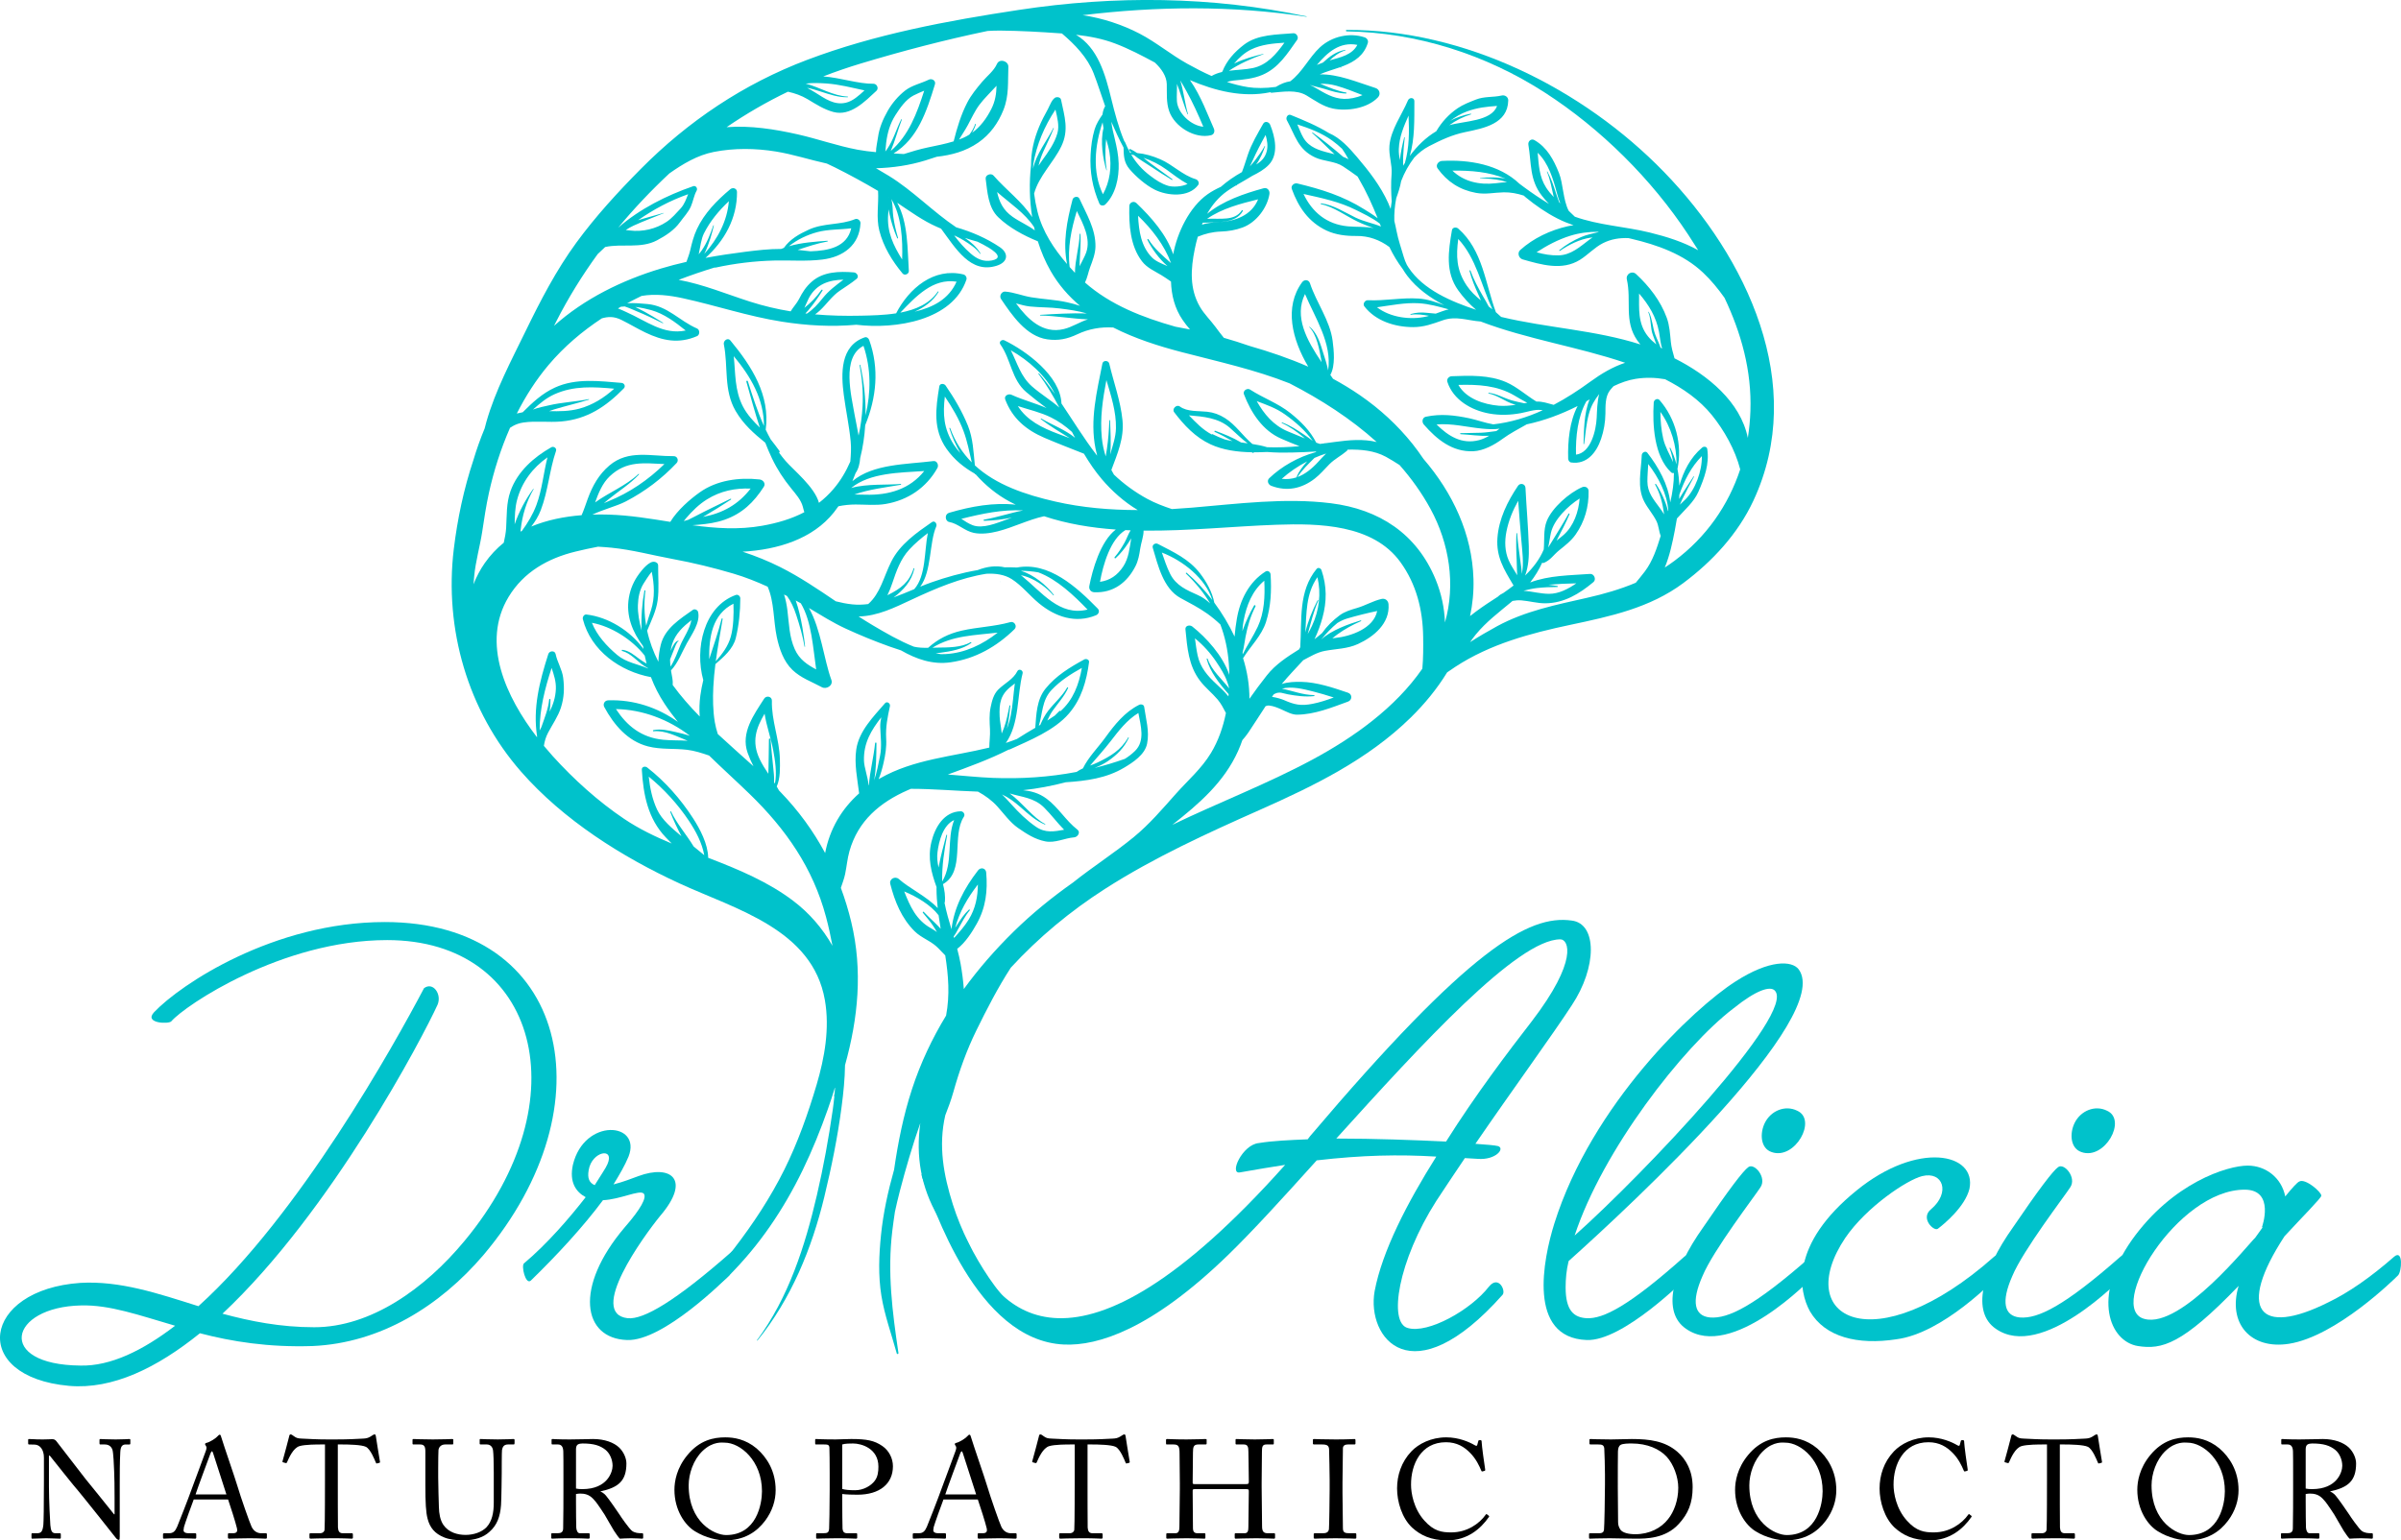 <svg xmlns="http://www.w3.org/2000/svg" xmlns:xlink="http://www.w3.org/1999/xlink" version="1.1" id="Layer_1" x="0px" y="0px" enable-background="new 0 0 2100 2100" xml:space="preserve" viewBox="272.23 550.87 1555.54 998.27">
	<g>
		<g>
			<path d="M300.69,1495.493c0-5.338-2.714-8.323-5.971-8.413l-3.709-0.091c-0.452,0-0.542-0.362-0.542-0.633v-2.353    c0-0.362,0.09-0.543,0.542-0.543c0.453,0,1.177,0.091,2.533,0.091c1.356,0.09,3.347,0.182,6.423,0.182    c3.075,0,4.975-0.182,6.061-0.182c1.176,0,1.899,0.363,2.623,1.178c0.452,0.542,18.001,23.336,18.996,24.603    c0.995,1.268,16.282,19.99,18.453,22.886h0.36v-10.765c0-8.05-0.09-12.483-0.271-17.006c-0.09-3.528-0.543-12.393-1.086-13.93    c-0.724-2.263-2.441-3.528-4.976-3.528h-2.894c-0.362,0-0.543-0.18-0.543-0.633v-2.353c0-0.362,0.181-0.543,0.543-0.543    c1.267,0,4.161,0.272,9.951,0.272c5.427,0,7.597-0.272,8.773-0.272c0.633,0,0.724,0.272,0.724,0.634v2.262    c0,0.361-0.181,0.633-0.542,0.633h-2.443c-2.441,0-3.347,1.537-3.528,4.976c-0.36,6.061-0.36,15.017-0.36,20.896v33.831    c0,1.266-0.091,2.171-0.453,2.171c-1.085,0-1.899-1.086-2.17-1.448c-0.092-0.181-5.429-6.875-11.036-13.931    c-6.332-7.869-12.936-16.19-13.479-16.735c-0.995-0.903-17.639-21.797-18.182-22.521h-0.543v20.08    c0,8.411,0.724,23.156,0.905,24.965c0.361,3.528,0.904,5.246,3.347,5.246h2.713c0.634,0,0.724,0.273,0.724,0.815v1.99    c0,0.543-0.09,0.723-0.724,0.723c-0.904,0-6.331-0.271-8.774-0.271c-1.898,0-8.141,0.271-9.045,0.271    c-0.361,0-0.452-0.18-0.452-0.633v-2.352c0-0.271,0.091-0.544,0.542-0.544h3.076c2.623,0,3.618-1.084,4.07-5.518    c0.182-1.718,0.362-12.029,0.362-28.131V1495.493z"></path>
			<path d="M397.746,1522.629c-0.903,2.261-5.879,16.012-6.331,17.91c-0.091,0.633-0.271,1.537-0.271,1.99    c0,1.267,1.085,1.989,3.075,1.989h4.251c0.634,0,0.905,0.184,0.905,0.634v2.081c0,0.634-0.271,0.813-0.724,0.813    c-1.267,0-4.976-0.271-10.313-0.271c-6.604,0-8.593,0.271-9.859,0.271c-0.453,0-0.633-0.18-0.633-0.723v-2.172    c0-0.45,0.361-0.634,0.724-0.634h3.165c2.715,0,3.98-1.266,5.247-4.16c0.633-1.447,7.236-18.182,9.86-25.599    c0.633-1.81,7.96-21.258,8.773-23.7c0.271-0.904,0.724-2.08,0.09-3.075c-0.271-0.361-0.632-0.814-0.632-1.175    c0-0.272,0.181-0.633,0.813-0.815c2.532-0.542,6.513-3.256,7.509-4.522c0.451-0.453,0.723-0.813,1.175-0.813    c0.542,0,0.724,0.543,0.995,1.538c1.719,5.698,8.774,25.961,10.492,31.749c2.081,7.056,7.961,23.881,9.228,26.504    c1.538,2.985,3.89,4.069,6.15,4.069h2.986c0.542,0,0.722,0.273,0.722,0.634v2.262c0,0.453-0.271,0.633-0.903,0.633    c-1.628,0-3.527-0.271-10.854-0.271c-7.508,0-10.675,0.271-12.755,0.271c-0.452,0-0.723-0.271-0.723-0.813v-2.081    c0-0.543,0.271-0.634,0.813-0.634h2.263c2.532,0,3.347-0.903,2.713-3.437c-0.724-3.256-4.432-14.835-5.698-18.453H397.746z     M418.914,1519.374c-0.814-2.716-8.143-25.328-8.594-26.686c-0.271-0.634-0.452-1.269-0.724-1.269    c-0.362,0-0.724,0.635-0.995,1.358c-0.453,1.178-9.046,24.333-9.679,26.596H418.914z"></path>
			<path d="M482.773,1486.989h-2.262c-2.895,0-10.764,0-14.292,1.086c-4.07,1.267-6.784,7.598-8.051,10.492    c-0.181,0.453-0.452,0.544-0.904,0.453l-1.629-0.453c-0.271-0.09-0.542-0.181-0.361-0.722c0.904-3.258,4.07-14.927,4.252-15.922    c0.181-1.176,0.542-1.447,0.904-1.447c0.452,0,0.724,0.09,1.085,0.361l1.177,0.815c1.628,1.176,2.532,1.446,5.155,1.536    c4.795,0.182,8.594,0.544,17.096,0.544h4.342c9.86,0,13.751-0.362,18.183-0.544c1.99-0.09,3.166-0.36,4.704-1.266l1.718-1.086    c0.453-0.271,0.724-0.361,1.086-0.361c0.453,0,0.633,0.271,0.814,1.447c0.181,1.085,1.899,12.304,2.623,16.282    c0.09,0.452-0.09,0.635-0.543,0.725l-1.447,0.36c-0.361,0.091-0.452,0-0.723-0.633c-0.725-1.718-3.438-8.683-6.423-10.132    c-2.715-1.356-11.217-1.537-15.649-1.537h-2.532v25.781c0,1.265,0,26.593,0.09,28.131c0.182,2.262,0.904,3.617,3.075,3.617h5.699    c0.814,0,0.904,0.273,0.904,0.905v1.9c0,0.452-0.09,0.723-0.904,0.723c-0.904,0-3.8-0.271-12.664-0.271    c-8.685,0-12.482,0.271-13.749,0.271c-0.724,0-0.814-0.36-0.814-0.905v-1.718c0-0.632,0.091-0.905,0.633-0.905h6.151    c1.81,0,2.896-1.084,2.985-2.169c0.271-2.623,0.271-30.395,0.271-32.111V1486.989z"></path>
			<path d="M560.019,1547.233c-6.15-2.441-9.316-6.422-10.764-12.121c-1.085-4.07-1.447-10.131-1.447-21.979v-21.53    c0-3.166-0.633-4.613-3.438-4.613h-4.251c-0.543,0-0.633-0.18-0.633-0.813v-1.99c0-0.545,0.09-0.726,0.813-0.726    c0.904,0,5.337,0.272,12.393,0.272s11.397-0.272,12.393-0.272c0.724,0,0.813,0.181,0.813,0.543v2.353    c0,0.453-0.09,0.633-0.724,0.633h-4.521c-2.623,0-4.162,1.718-4.343,3.71c-0.091,0.813-0.181,7.146-0.181,11.759v5.97    c0,4.795,0.361,16.282,0.452,19.177c0.09,4.16,0.813,8.413,2.895,11.487c3.347,4.885,9.136,6.513,14.383,6.513    c5.155,0,10.402-1.718,13.568-4.975c3.527-3.799,4.703-9.226,4.703-15.92v-19.357c0-6.875-0.181-12.122-0.452-14.383    c-0.271-2.353-1.718-3.98-4.07-3.98h-3.98c-0.542,0-0.633-0.271-0.633-0.723v-2.172c0-0.453,0.091-0.634,0.633-0.634    c0.905,0,5.066,0.272,11.126,0.272c6.242,0,9.137-0.272,9.951-0.272c0.813,0,0.904,0.363,0.904,0.634v1.989    c0,0.543-0.091,0.905-0.542,0.905h-3.709c-3.348,0-3.618,2.532-3.891,3.618c-0.181,0.905-0.181,13.75-0.181,15.017    c0,1.266-0.181,17.095-0.452,20.623c-0.542,7.418-2.533,13.116-7.599,17.458c-3.618,3.347-9.136,5.428-17.005,5.428    C567.527,1549.133,563.004,1548.499,560.019,1547.233z"></path>
			<path d="M637.265,1506.619c0-6.695,0-12.483-0.091-15.106c-0.09-2.986-1.176-4.523-3.438-4.523h-3.617    c-0.452,0-0.543-0.271-0.543-0.633v-2.262c0-0.453,0.091-0.634,0.543-0.634c0.813,0,3.617,0.272,11.216,0.272    c5.065,0,13.479-0.272,15.106-0.272c7.508,0,13.478,2.263,16.916,5.519c2.984,2.895,4.703,6.966,4.703,10.312    c0,11.309-5.156,15.559-16.734,18.093v0.18c2.171,0.815,3.438,2.442,4.16,3.438c1.086,1.176,7.509,10.403,8.232,11.579    c0.452,0.903,6.241,9.136,7.96,10.401c1.898,1.357,3.98,1.537,6.512,1.537c0.634,0,0.725,0.363,0.725,0.726v1.989    c0,0.543-0.091,0.813-0.725,0.813c-0.723,0-3.074-0.271-7.055-0.271c-2.623,0-5.97,0.181-7.327,0.271    c-0.995-0.905-2.985-3.979-3.799-5.155c-0.724-1.086-5.608-9.68-6.061-10.402c-0.362-0.635-4.704-7.147-5.789-8.413    c-2.353-2.803-4.522-5.246-9.77-5.246c-0.814,0-1.718,0-2.985,0.271v5.066c0,5.338,0.091,15.469,0.181,16.825    c0.182,1.899,0.905,3.526,2.262,3.526h5.698c0.634,0,0.724,0.273,0.724,0.726v1.989c0,0.634-0.09,0.813-0.994,0.813    c-0.996,0-3.257-0.271-11.85-0.271c-8.232,0-10.313,0.271-11.307,0.271c-0.725,0-0.725-0.271-0.725-0.723v-2.08    c0-0.452,0-0.726,0.452-0.726h3.709c1.99,0,3.528-0.632,3.528-3.074c0.181-8.955,0.181-17.459,0.181-26.051V1506.619z     M645.405,1515.573c1.357,0.271,2.353,0.362,4.07,0.362c16.464,0,19.63-11.307,19.63-15.106c0-4.161-1.899-8.141-4.522-10.312    c-3.528-2.805-7.508-4.161-15.017-4.161c-1.085,0-2.261,0.181-3.075,0.724c-0.634,0.452-1.086,1.446-1.086,2.896V1515.573z"></path>
			<path d="M722.471,1543.253c-6.422-3.89-13.297-13.658-13.297-26.865c0-5.518,1.447-14.111,8.412-22.522    c7.961-9.679,16.916-11.489,24.514-11.489c5.698,0,13.116,1.176,20.262,7.146c6.604,5.7,12.394,14.565,12.394,27.047    c0,6.604-2.081,13.479-6.785,19.81c-5.518,7.327-13.567,12.755-26.051,12.755C737.486,1549.133,729.617,1547.687,722.471,1543.253    z M765.89,1517.293c0-19.81-14.11-31.479-24.151-31.479c-1.356,0-7.508-1.084-14.292,5.336    c-6.061,5.791-9.046,14.927-9.046,22.344c0,23.79,16.553,32.203,24.243,32.203C762.543,1545.696,765.89,1525.342,765.89,1517.293z    "></path>
			<path d="M817.898,1523.805c0,4.253,0.091,16.554,0.182,17.819c0.182,1.991,1.085,2.895,2.985,2.895h5.789    c0.633,0,0.724,0.273,0.724,0.634v2.172c0,0.452-0.091,0.723-0.814,0.723c-1.267,0-4.071-0.271-12.573-0.271    c-7.96,0-11.487,0.271-12.483,0.271c-0.633,0-0.724-0.271-0.724-0.633v-2.262c0-0.45,0.091-0.634,0.543-0.634h3.89    c3.076,0,3.709-0.451,3.979-2.895c0.091-0.902,0.362-15.016,0.362-25.508v-10.402c0-5.97-0.09-15.83-0.181-16.734    c-0.182-1.81-1.085-1.99-3.528-1.99h-5.155c-0.453,0-0.543-0.18-0.543-0.723v-2.172c0-0.453,0.09-0.634,0.543-0.634    c0.994,0,4.251,0.272,12.845,0.272c1.629,0,6.965-0.272,9.95-0.272c10.221,0,15.016,0.996,20.172,4.523    c4.251,2.895,6.875,7.961,6.875,13.116c0,11.397-8.594,18.453-22.978,18.453c-3.346,0-6.965-0.09-9.859-0.453V1523.805z     M817.898,1515.845c1.811,0.543,4.794,0.813,8.322,0.813c5.519,0,10.402-2.983,12.754-6.148c1.99-2.624,2.353-5.973,2.353-9.139    c0-11.85-11.036-15.015-16.372-15.015c-1.539,0-5.246,0-7.057,0.633V1515.845z"></path>
			<path d="M883.479,1522.629c-0.905,2.261-5.88,16.012-6.332,17.91c-0.092,0.633-0.271,1.537-0.271,1.99    c0,1.267,1.085,1.989,3.075,1.989h4.251c0.634,0,0.905,0.184,0.905,0.634v2.081c0,0.634-0.271,0.813-0.724,0.813    c-1.267,0-4.976-0.271-10.312-0.271c-6.604,0-8.594,0.271-9.86,0.271c-0.453,0-0.633-0.18-0.633-0.723v-2.172    c0-0.45,0.361-0.634,0.723-0.634h3.166c2.714,0,3.98-1.266,5.246-4.16c0.634-1.447,7.237-18.182,9.86-25.599    c0.634-1.81,7.96-21.258,8.774-23.7c0.272-0.904,0.724-2.08,0.091-3.075c-0.271-0.361-0.633-0.814-0.633-1.175    c0-0.272,0.18-0.633,0.814-0.815c2.531-0.542,6.512-3.256,7.507-4.522c0.452-0.453,0.724-0.813,1.176-0.813    c0.543,0,0.724,0.543,0.995,1.538c1.719,5.698,8.773,25.961,10.493,31.749c2.08,7.056,7.961,23.881,9.227,26.504    c1.537,2.985,3.89,4.069,6.15,4.069h2.985c0.543,0,0.724,0.273,0.724,0.634v2.262c0,0.453-0.271,0.633-0.904,0.633    c-1.629,0-3.527-0.271-10.854-0.271c-7.508,0-10.674,0.271-12.754,0.271c-0.453,0-0.724-0.271-0.724-0.813v-2.081    c0-0.543,0.271-0.634,0.813-0.634h2.262c2.532,0,3.346-0.903,2.714-3.437c-0.725-3.256-4.433-14.835-5.7-18.453H883.479z     M904.646,1519.374c-0.814-2.716-8.142-25.328-8.594-26.686c-0.271-0.634-0.453-1.269-0.725-1.269    c-0.361,0-0.724,0.635-0.994,1.358c-0.452,1.178-9.045,24.333-9.68,26.596H904.646z"></path>
			<path d="M968.505,1486.989h-2.262c-2.895,0-10.765,0-14.292,1.086c-4.07,1.267-6.784,7.598-8.05,10.492    c-0.182,0.453-0.453,0.544-0.905,0.453l-1.628-0.453c-0.272-0.09-0.543-0.181-0.362-0.722c0.905-3.258,4.07-14.927,4.252-15.922    c0.181-1.176,0.542-1.447,0.905-1.447c0.451,0,0.723,0.09,1.084,0.361l1.176,0.815c1.629,1.176,2.533,1.446,5.156,1.536    c4.795,0.182,8.594,0.544,17.097,0.544h4.342c9.859,0,13.75-0.362,18.181-0.544c1.991-0.09,3.167-0.36,4.705-1.266l1.719-1.086    c0.452-0.271,0.724-0.361,1.085-0.361c0.452,0,0.633,0.271,0.814,1.447c0.181,1.085,1.899,12.304,2.623,16.282    c0.091,0.452-0.09,0.635-0.542,0.725l-1.448,0.36c-0.362,0.091-0.452,0-0.723-0.633c-0.725-1.718-3.438-8.683-6.423-10.132    c-2.714-1.356-11.217-1.537-15.649-1.537h-2.532v25.781c0,1.265,0,26.593,0.091,28.131c0.18,2.262,0.903,3.617,3.074,3.617h5.699    c0.814,0,0.904,0.273,0.904,0.905v1.9c0,0.452-0.09,0.723-0.904,0.723c-0.905,0-3.799-0.271-12.664-0.271    c-8.684,0-12.482,0.271-13.749,0.271c-0.724,0-0.814-0.36-0.814-0.905v-1.718c0-0.632,0.091-0.905,0.633-0.905h6.152    c1.809,0,2.895-1.084,2.984-2.169c0.271-2.623,0.271-30.395,0.271-32.111V1486.989z"></path>
			<path d="M1036.615,1512.136c0-5.607-0.182-17.818-0.182-19.266c0-4.615-0.633-5.881-3.979-5.881h-4.252    c-0.452,0-0.542-0.18-0.542-0.723v-2.172c0-0.453,0.271-0.634,0.724-0.634c1.809,0,4.703,0.272,12.664,0.272    c7.055,0,10.312-0.272,12.029-0.272c0.634,0,0.905,0.091,0.905,0.454v2.352c0,0.543-0.18,0.723-0.724,0.723h-4.614    c-3.074,0-3.526,1.537-3.526,5.155c0,1.268-0.182,13.208-0.182,18.272v1.538c0,0.452,0.271,0.723,1.085,0.723h33.47    c1.356,0,1.809-0.18,1.809-1.355v-0.905c0-5.154-0.271-17.729-0.271-18.814c0-2.896-0.36-4.613-2.983-4.613h-4.705    c-0.453,0-0.634-0.18-0.634-0.633v-2.353c0-0.362,0.091-0.543,0.544-0.543c1.898,0,5.788,0.272,11.938,0.272    c6.152,0,9.861-0.272,11.579-0.272c0.635,0,0.725,0.181,0.725,0.726v2.17c0,0.543-0.182,0.633-0.725,0.633h-4.07    c-2.623,0-2.894,1.537-2.894,4.794c0,1.268-0.182,16.554-0.182,19.901v3.075c0,2.894,0.182,20.081,0.271,25.237    c0,3.256,0.905,4.521,3.618,4.521h3.98c0.632,0,0.813,0.184,0.813,0.634v2.172c0,0.543-0.181,0.723-0.722,0.723    c-1.719,0-4.796-0.271-11.399-0.271c-7.869,0-10.764,0.271-13.478,0.271c-0.361,0-0.542-0.271-0.542-0.633v-2.262    c0-0.45,0.181-0.634,0.723-0.634h5.7c2.171,0,2.441-1.718,2.441-4.16c0.092-4.251,0.271-18.814,0.271-22.07v-1.267    c0-0.995-0.452-1.086-1.991-1.086h-33.105c-0.995,0-1.267,0.271-1.267,0.905v1.899c0,2.441,0.091,16.372,0.182,22.704    c0.09,2.171,0.994,3.074,2.895,3.074h4.432c0.542,0,0.723,0.184,0.723,0.634v2.262c0,0.453-0.181,0.633-0.723,0.633    c-1.719,0-4.885-0.271-11.396-0.271c-7.781,0-10.494,0.271-12.574,0.271c-0.452,0-0.633-0.18-0.633-0.633v-2.352    c0-0.36,0.271-0.544,0.633-0.544h5.337c2.262,0,2.532-2.169,2.532-4.342c0.091-4.25,0.272-21.798,0.272-24.15V1512.136z"></path>
			<path d="M1133.67,1509.875c0-2.172-0.272-18.455-0.362-19.81c-0.181-2.171-1.084-3.076-4.522-3.076h-5.246    c-0.453,0-0.724-0.18-0.724-0.542v-2.443c0-0.362,0.271-0.543,0.632-0.543c1.086,0,5.699,0.272,14.112,0.272    c8.051,0,10.945-0.272,12.21-0.272c0.455,0,0.635,0.272,0.635,0.634v2.262c0,0.453-0.27,0.633-0.725,0.633h-4.251    c-1.808,0-3.166,0.724-3.166,2.532c0,0.905-0.271,20.896-0.271,21.981v6.965c0,0.906,0.271,21.801,0.271,22.796    c0,2.804,1.358,3.255,4.252,3.255h3.71c0.45,0,0.722,0.184,0.722,0.634v2.353c0,0.362-0.271,0.542-0.812,0.542    c-1.087,0-4.706-0.271-12.575-0.271c-8.593,0-12.483,0.271-13.479,0.271c-0.452,0-0.724-0.18-0.724-0.542v-2.442    c0-0.36,0.271-0.544,0.724-0.544h5.065c1.811,0,3.71-0.271,4.071-2.623c0.18-1.356,0.452-20.895,0.452-25.689V1509.875z"></path>
			<path d="M1187.035,1540.812c-6.512-6.151-9.68-16.645-9.68-25.328c0-8.412,2.716-17.097,9.229-23.971    c4.612-4.886,12.751-9.137,22.612-9.137c8.231,0,15.015,3.076,18.272,4.977c1.176,0.723,1.628,0.632,1.81,0l0.723-2.623    c0.182-0.543,0.362-0.543,1.177-0.543c0.813,0,0.995,0.18,0.995,1.445c0,1.721,1.81,15.017,2.263,17.55    c0.089,0.452,0,0.813-0.363,0.905l-1.357,0.36c-0.452,0.09-0.634,0-0.905-0.724c-1.266-2.984-3.255-7.328-7.057-11.217    c-3.797-3.89-8.591-6.965-15.737-6.965c-16.19,0-22.704,14.382-22.614,27.591c0,5.246,1.628,15.467,8.684,23.245    c6.152,6.875,11.307,7.599,17.367,7.599c10.222,0,18.182-5.607,22.344-11.487c0.271-0.454,0.451-0.544,0.724-0.271l1.176,0.904    c0.272,0.182,0.453,0.361,0.18,0.815c-5.426,7.868-14.201,15.195-26.955,15.195    C1199.249,1549.133,1192.463,1545.786,1187.035,1540.812z"></path>
			<path d="M1312.041,1506.257c0-2.352-0.271-15.197-0.453-16.735c-0.271-2.169-1.447-2.532-3.889-2.532h-4.976    c-0.452,0-0.724-0.09-0.724-0.633v-2.441c0-0.363,0.271-0.454,0.634-0.454c1.175,0,5.156,0.272,13.297,0.272    c2.351,0,11.397-0.272,13.478-0.272c11.67,0,21.438,1.358,29.398,8.142c5.881,5.065,10.041,12.574,10.041,23.066    c0,10.402-2.985,17.276-8.956,23.789c-8.684,9.589-21.165,9.589-28.132,9.589c-5.697,0-12.573-0.271-16.644-0.271    c-7.869,0-11.487,0.271-12.754,0.271c-0.452,0-0.634-0.18-0.634-0.633v-2.352c0-0.36,0.271-0.544,0.724-0.544h6.062    c1.718,0,2.712-0.723,2.895-2.169c0.27-1.9,0.633-22.254,0.633-29.309V1506.257z M1320.363,1515.03    c0,1.176,0.091,16.555,0.181,22.163c0,1.808,0.362,3.256,1.538,5.065c1.447,1.899,5.064,2.894,9.588,2.894    c9.227,0,16.734-3.98,21.258-9.77c3.799-4.702,6.604-12.119,6.604-20.353c0-7.055-3.078-15.196-7.418-19.99    c-4.703-5.156-12.665-8.684-22.705-8.684c-1.99,0-5.698,0-7.236,0.904c-1.266,0.814-1.628,2.261-1.718,4.252    c-0.091,3.799-0.091,15.648-0.091,17.095V1515.03z"></path>
			<path d="M1409.639,1543.253c-6.422-3.89-13.298-13.658-13.298-26.865c0-5.518,1.448-14.111,8.412-22.522    c7.961-9.679,16.916-11.489,24.515-11.489c5.699,0,13.117,1.176,20.263,7.146c6.603,5.7,12.392,14.565,12.392,27.047    c0,6.604-2.08,13.479-6.783,19.81c-5.519,7.327-13.568,12.755-26.053,12.755    C1424.655,1549.133,1416.784,1547.687,1409.639,1543.253z M1453.059,1517.293c0-19.81-14.111-31.479-24.152-31.479    c-1.356,0-7.509-1.084-14.292,5.336c-6.062,5.791-9.047,14.927-9.047,22.344c0,23.79,16.556,32.203,24.243,32.203    C1449.711,1545.696,1453.059,1525.342,1453.059,1517.293z"></path>
			<path d="M1499.64,1540.812c-6.514-6.151-9.68-16.645-9.68-25.328c0-8.412,2.713-17.097,9.225-23.971    c4.615-4.886,12.757-9.137,22.615-9.137c8.231,0,15.017,3.076,18.272,4.977c1.178,0.723,1.628,0.632,1.81,0l0.724-2.623    c0.181-0.543,0.362-0.543,1.176-0.543s0.994,0.18,0.994,1.445c0,1.721,1.81,15.017,2.263,17.55c0.09,0.452,0,0.813-0.362,0.905    l-1.357,0.36c-0.45,0.09-0.633,0-0.903-0.724c-1.268-2.984-3.257-7.328-7.056-11.217c-3.801-3.89-8.594-6.965-15.74-6.965    c-16.191,0-22.705,14.382-22.614,27.591c0,5.246,1.63,15.467,8.684,23.245c6.151,6.875,11.308,7.599,17.369,7.599    c10.221,0,18.181-5.607,22.341-11.487c0.272-0.454,0.453-0.544,0.725-0.271l1.176,0.904c0.271,0.182,0.452,0.361,0.182,0.815    c-5.428,7.868-14.202,15.195-26.956,15.195C1511.849,1549.133,1505.065,1545.786,1499.64,1540.812z"></path>
			<path d="M1598.413,1486.989h-2.263c-2.893,0-10.764,0-14.29,1.086c-4.07,1.267-6.784,7.598-8.051,10.492    c-0.183,0.453-0.453,0.544-0.905,0.453l-1.627-0.453c-0.273-0.09-0.545-0.181-0.363-0.722c0.905-3.258,4.071-14.927,4.252-15.922    c0.182-1.176,0.542-1.447,0.904-1.447c0.453,0,0.725,0.09,1.085,0.361l1.177,0.815c1.629,1.176,2.533,1.446,5.156,1.536    c4.793,0.182,8.594,0.544,17.096,0.544h4.342c9.86,0,13.75-0.362,18.182-0.544c1.989-0.09,3.167-0.36,4.704-1.266l1.718-1.086    c0.453-0.271,0.725-0.361,1.088-0.361c0.451,0,0.632,0.271,0.813,1.447c0.182,1.085,1.9,12.304,2.623,16.282    c0.09,0.452-0.09,0.635-0.542,0.725l-1.448,0.36c-0.361,0.091-0.451,0-0.723-0.633c-0.723-1.718-3.438-8.683-6.423-10.132    c-2.713-1.356-11.217-1.537-15.647-1.537h-2.535v25.781c0,1.265,0,26.593,0.092,28.131c0.181,2.262,0.903,3.617,3.075,3.617h5.699    c0.814,0,0.904,0.273,0.904,0.905v1.9c0,0.452-0.09,0.723-0.904,0.723c-0.905,0-3.799-0.271-12.664-0.271    c-8.684,0-12.483,0.271-13.75,0.271c-0.723,0-0.814-0.36-0.814-0.905v-1.718c0-0.632,0.092-0.905,0.635-0.905h6.149    c1.81,0,2.895-1.084,2.986-2.169c0.271-2.623,0.271-30.395,0.271-32.111V1486.989z"></path>
			<path d="M1670.232,1543.253c-6.423-3.89-13.299-13.658-13.299-26.865c0-5.518,1.45-14.111,8.414-22.522    c7.961-9.679,16.914-11.489,24.513-11.489c5.7,0,13.117,1.176,20.263,7.146c6.604,5.7,12.394,14.565,12.394,27.047    c0,6.604-2.081,13.479-6.785,19.81c-5.519,7.327-13.567,12.755-26.052,12.755    C1685.248,1549.133,1677.379,1547.687,1670.232,1543.253z M1713.651,1517.293c0-19.81-14.111-31.479-24.151-31.479    c-1.357,0-7.509-1.084-14.292,5.336c-6.061,5.791-9.046,14.927-9.046,22.344c0,23.79,16.555,32.203,24.241,32.203    C1710.306,1545.696,1713.651,1525.342,1713.651,1517.293z"></path>
			<path d="M1757.88,1506.619c0-6.695,0-12.483-0.09-15.106c-0.091-2.986-1.175-4.523-3.436-4.523h-3.62    c-0.453,0-0.543-0.271-0.543-0.633v-2.262c0-0.453,0.09-0.634,0.543-0.634c0.813,0,3.62,0.272,11.217,0.272    c5.064,0,13.479-0.272,15.105-0.272c7.51,0,13.479,2.263,16.917,5.519c2.984,2.895,4.704,6.966,4.704,10.312    c0,11.309-5.158,15.559-16.734,18.093v0.18c2.17,0.815,3.436,2.442,4.16,3.438c1.086,1.176,7.508,10.403,8.231,11.579    c0.453,0.903,6.242,9.136,7.959,10.401c1.901,1.357,3.979,1.537,6.515,1.537c0.632,0,0.723,0.363,0.723,0.726v1.989    c0,0.543-0.091,0.813-0.723,0.813c-0.725,0-3.076-0.271-7.056-0.271c-2.625,0-5.971,0.181-7.328,0.271    c-0.995-0.905-2.983-3.979-3.799-5.155c-0.724-1.086-5.608-9.68-6.06-10.402c-0.363-0.635-4.704-7.147-5.789-8.413    c-2.353-2.803-4.523-5.246-9.771-5.246c-0.813,0-1.719,0-2.985,0.271v5.066c0,5.338,0.092,15.469,0.182,16.825    c0.181,1.899,0.905,3.526,2.263,3.526h5.696c0.635,0,0.725,0.273,0.725,0.726v1.989c0,0.634-0.09,0.813-0.995,0.813    c-0.995,0-3.255-0.271-11.851-0.271c-8.231,0-10.311,0.271-11.307,0.271c-0.724,0-0.724-0.271-0.724-0.723v-2.08    c0-0.452,0-0.726,0.453-0.726h3.709c1.989,0,3.526-0.632,3.526-3.074c0.181-8.955,0.181-17.459,0.181-26.051V1506.619z     M1766.021,1515.573c1.357,0.271,2.353,0.362,4.07,0.362c16.464,0,19.629-11.307,19.629-15.106c0-4.161-1.899-8.141-4.522-10.312    c-3.527-2.805-7.507-4.161-15.017-4.161c-1.085,0-2.261,0.181-3.073,0.724c-0.635,0.452-1.087,1.446-1.087,2.896V1515.573z"></path>
		</g>
		<g>
			<g>
				<path fill="#00C2CB" d="M609.828,1050.972c27.411,31.289,65.211,55.197,102.731,72.47c36.333,16.725,86.067,29.616,94.088,75.542     c3.192,18.277-0.149,37.244-5.352,54.837c-5.517,18.649-12.221,37.559-20.877,54.987c-9.066,18.25-20.265,35.201-32.685,51.331     c-12.96,16.832-24.062,26.663-38.065,42.654c-0.3,0.342,1.146-1.345,1.473-1.672c11.187-11.205,22.498-12.439,33.585-23.72     c9.894-10.065,18.18-20.003,26.232-31.582c16.333-23.487,28.106-49.162,37.59-76.084c1.669-4.738,3.279-9.582,4.749-14.497     c-0.098,1.454-0.243,2.908-0.373,4.362c-0.115,0.47-0.219,0.935-0.338,1.404c-0.052,0.206,0.048,0.341,0.182,0.423     c-0.281,2.898-0.61,5.796-1.027,8.697c-2.655,18.468-6.019,37.042-10.25,55.216c-7.698,33.065-18.37,66.52-38.819,94.071     c-0.122,0.162,0.15,0.372,0.277,0.216c21.8-26.881,35.216-59.548,43.3-92.975c4.666-19.289,8.69-38.985,11.247-58.674     c1.152-8.865,2.087-17.847,2.196-26.787c8.463-30.415,11.597-61.276,4.028-92.814c-1.821-7.583-4.073-14.948-6.73-22.103     c0.959-2.936,2.101-5.771,2.75-8.859c1.043-4.972,1.439-10.028,2.827-14.939c5.557-19.646,19.686-31.601,37.931-39.594     c0.614-0.27,1.235-0.531,1.855-0.797c14.466-0.005,28.983,1.34,43.472,1.81c4.694,2.539,9.095,5.773,12.545,9.596     c4.183,4.628,8.258,10.377,13.422,13.959c5.581,3.867,10.915,7.367,17.665,8.694c6.342,1.246,12.515-2.128,18.74-2.621     c2.208-0.176,4.291-3.264,2.064-4.985c-7.5-5.804-12.333-14.357-19.914-20.003c-5.121-3.813-10.088-4.995-15.301-5.566     c9.357-1.028,18.593-2.76,27.665-5.137c13.182-0.87,26.235-2.538,37.849-9.472c5.744-3.432,13.388-8.367,14.84-15.528     c1.643-8.102-0.789-15.886-1.899-23.898c-0.207-1.494-2.091-1.863-3.21-1.307c-9.375,4.66-15.938,12.913-21.964,21.242     c-4.652,6.43-10.952,12.664-14.51,19.972c-1.436,0.638-2.815,1.371-4.097,2.293c-17.776,3.392-35.914,4.581-54.306,3.867     c-9.713-0.377-19.405-1.47-29.108-2.186c13.308-4.874,26.868-9.784,39.428-16.133c0.237,0.005,0.485-0.025,0.758-0.15     c12.808-5.861,28.833-12.243,38.265-23.232c8.19-9.543,11.402-21.08,13.043-33.341c0.215-1.613-1.851-2.398-3.044-1.747     c-9.296,5.056-18.387,10.583-25.12,18.908c-5.808,7.182-5.993,16.577-6.678,25.421c-3.991,2.343-7.981,4.683-11.859,7.225     c-2.366,0.944-4.772,1.804-7.209,2.59c8.935-12.512,7.158-30.833,10.865-45.083c0.522-1.994-2.444-3.373-3.403-1.434     c-2.62,5.291-8.271,7.848-12.345,11.888c-3.099,3.076-4.135,7.451-4.987,11.548c-0.972,4.681-0.667,9.604-0.408,14.333     c0.217,3.921-0.431,7.877-0.448,11.761c-23.671,5.805-49.217,7.563-70.726,19.904c-0.329,0.188-0.641,0.394-0.967,0.585     c1.374-3.358,2.359-6.923,3.168-10.476c1.221-5.36,2.033-10.341,1.723-15.868c-0.42-7.471,0.861-13.782,2.441-21.004     c0.381-1.749-1.875-3.431-3.216-1.875c-7.494,8.69-16.88,18.02-18.612,29.955c-1.358,9.364,0.705,19.035,1.868,28.436     c-11.295,10.052-19.081,23.083-22.026,38.676c-7.684-14.302-17.316-27.531-28.957-39.571c-0.297-0.308-0.601-0.616-0.903-0.925     c-0.481-0.89-0.979-1.771-1.504-2.637c2.4-5.199,2.149-12.625,2.05-17.596c-0.259-12.896-5.522-25.103-5.182-38.007     c0.074-2.765-3.603-3.512-4.985-1.35c-6.63,10.37-15.299,22.042-10.775,35.042c1.051,3.021,2.344,5.94,3.808,8.783     c-7.552-6.835-15.441-13.732-23.1-20.86c-0.812-2.572-1.507-5.161-1.936-7.769c-1.229-7.429-1.324-15.211-0.962-22.725     c0.242-5.01,0.738-9.937,1.364-14.833c5.361-4.643,11.434-9.811,13.197-16.891c2.024-8.121,2.926-17.357,2.921-25.707     c-0.001-1.403-1.477-2.718-2.898-2.208c-20.781,7.477-26.729,34.906-21.088,55.173c-0.784,3.303-1.442,6.63-1.897,9.993     c-0.586,4.334-0.772,8.986-0.412,13.599c-6.38-6.521-12.346-13.288-17.511-20.419c0.296-2.94-0.482-5.586-0.988-8.743     c-0.038-0.235-0.065-0.472-0.101-0.709c4.616-4.962,6.928-11.521,10.294-17.624c3.086-5.596,8.806-13.418,7.276-20.208     c-0.312-1.386-2.219-2.247-3.423-1.393c-8.321,5.901-18.188,12.028-20.79,22.672c-0.761,3.114-1.401,6.987-1.545,10.947     c-3.24-6.388-5.745-13.079-7.276-20.143c2.67-6.363,5.885-12.836,6.806-19.645c1.019-7.518,0.271-14.966,0.325-22.513     c0.01-1.489-1.15-2.311-2.487-2.487c-3.423-0.453-7.981,5.294-9.699,7.592c-3.558,4.761-5.763,9.799-6.774,15.656     c-2.022,11.704,2.334,22.264,9.201,31.43c0.086,0.613,0.157,1.226,0.257,1.838c-8.592-11.904-22.858-20.682-36.938-22.341     c-1.61-0.189-2.684,1.679-2.328,3.059c5.25,20.465,24.185,33.854,44.107,37.527c2.262,5.982,5.171,11.755,8.79,17.217     c2.708,4.095,5.618,8.005,8.674,11.787c-13.041-9.312-28.583-14.563-45.224-13.972c-2.213,0.079-3.542,2.375-2.485,4.332     c6.217,11.503,15.164,22.158,28.372,25.531c8.422,2.151,16.755,1.176,25.267,2.189c4.89,0.584,9.583,2.12,14.265,3.722     c8.646,8.441,17.655,16.562,26.337,24.984c23.321,22.619,40.956,47.818,49.435,79.645c1.635,6.146,3.002,12.387,4.175,18.676     c-6.471-11.324-14.938-21.211-25.587-29.254c-16.035-12.112-34.745-19.977-53.368-27.178c-0.521-0.2-1.042-0.401-1.563-0.602     c-0.184-9.044-5.341-18.706-9.852-25.685c-7.969-12.324-18.104-23.842-29.689-32.854c-1.255-0.975-3.58-0.534-3.46,1.433     c0.977,16.222,3.89,31.652,15.479,43.849c1.274,1.343,2.572,2.682,3.89,4.014c-10.697-4.457-21.146-9.465-30.769-15.937     c-16.859-11.34-32.73-25.668-46.337-40.736c-1.899-2.103-3.813-4.321-5.722-6.622c0.442-2.906,1.263-5.76,2.734-8.553     c2.792-5.306,6.446-10.456,8.3-16.202c2.092-6.481,2.334-12.636,1.476-19.378c-0.68-5.345-3.801-10.085-4.902-15.355     c-0.524-2.509-4.042-2.18-4.739,0c-5.785,18.081-10.092,35.175-7.253,53.44c-0.046,0.13-0.089,0.259-0.132,0.388     c-19.888-25.874-36.409-61.067-18.304-90.943c9.754-16.098,25.459-24.959,43.365-29.312c4.78-1.162,9.649-2.24,14.567-3.16     c2.868,0.164,5.738,0.368,8.602,0.649c13.462,1.324,26.579,4.906,39.864,7.35c13.207,2.43,26.359,5.655,39.248,9.463     c7.779,2.3,15.008,5.203,22.146,8.452c4.336,9.804,3.667,21.928,5.923,32.601c1.598,7.569,4.375,15.793,10.109,21.312     c5.536,5.329,12.428,7.625,19.064,11.223c3.005,1.628,7.522-1.083,6.181-4.751c-4.841-13.237-6.717-32.778-14.522-46.556     c7.792,4.638,15.467,9.494,23.715,13.304c9.443,4.363,18.789,8.173,28.56,11.679c2.406,0.862,4.864,1.696,7.363,2.473     c9.849,5.645,20.418,9.419,32.185,7.726c16.1-2.316,29.792-10.166,41.337-21.431c1.979-1.93-0.037-5.345-2.678-4.603     c-10.361,2.914-21.075,3.147-31.514,5.521c-8.547,1.946-15.479,5.481-21.755,11.124c-3.147,0.045-6.386-0.059-9.256-0.738     c-9.35-3.749-18.332-8.956-26.656-13.897c-3.066-1.821-6.095-3.72-9.103-5.657c12.468-0.336,23.129-5.699,34.794-11.145     c15.369-7.173,31.14-13.895,48.001-16.562c5.755-0.286,11.645,0.438,16.382,3.466c6.659,4.255,11.563,10.655,17.629,15.672     c10.669,8.823,23.718,13.229,36.957,7.778c1.761-0.725,2.64-2.821,1.146-4.344c-13.717-13.993-31.725-30.513-52.369-26.613     c-2.608-0.152-5.241-0.192-7.887-0.125c-5.693-1.312-11.561-0.52-17.501,1.778c-10.5,1.791-20.708,4.71-29.728,7.876     c-2.478,0.868-4.981,1.853-7.504,2.881c7.489-10.065,5.783-28.519,10.353-38.998c0.735-1.682-0.927-4.141-2.822-2.824     c-10.009,6.952-20.679,14.325-26.293,25.556c-5.069,10.14-7.006,20.52-14.954,27.532c-3.455,0.45-6.929,0.565-10.423,0.198     c-3.565-0.375-7.084-1.075-10.568-1.97c-11.704-7.926-23.41-15.861-35.985-22.175c-7.64-3.837-15.886-7.184-24.422-9.987     c22.717-1.256,45.417-8.199,59.141-25.458c1.036-1.3,2.015-2.634,2.962-3.983c3.622-0.752,7.335-1.128,11.162-1.134     c6.431-0.01,13.008,0.734,19.386-0.345c14.443-2.447,26.414-10.511,33.591-23.354c0.983-1.76-0.214-4.749-2.556-4.455     c-17.607,2.207-38.993,1.735-52.526,13.02c0.739-1.729,1.433-3.478,2.07-5.249c1.828-2.581,2.698-5.978,2.969-9.73     c1.751-6.946,2.811-14.094,3.256-21.304c7.273-17.701,9.245-36.813,2.565-55.244c-0.419-1.153-1.625-2.103-2.919-1.657     c-15.913,5.488-15.362,23.521-13.506,37.48c1.328,9.987,3.48,19.887,4.441,29.918c0.435,4.521,0.138,8.794-0.235,13.086     c-2.773,6.412-6.34,12.434-10.868,17.738c-2.942,3.447-6.102,6.422-9.451,9.013c-2.754-10.272-16.619-21.336-21.634-27.151     c-1.501-1.74-2.904-3.543-4.23-5.392c0.38-0.215,0.601-0.643,0.269-1.097c-1.861-2.543-3.717-5.058-5.677-7.482     c-1.143-2.051-2.213-4.141-3.223-6.265c2.959-22.371-8.947-40.979-22.883-57.84c-1.761-2.128-4.698,0.213-4.247,2.471     c2.932,14.646-0.236,29.713,7.649,43.246c5.049,8.669,11.883,14.622,19.204,20.555c1.327,3.417,2.735,6.794,4.308,10.083     c3.472,7.264,7.48,13.368,12.545,19.599c2.832,3.482,6.319,7.364,7.48,11.839c0.347,1.343,0.61,2.463,0.962,3.5     c-8.274,4.352-17.437,7.035-27.302,8.786c-15.268,2.713-30.248,1.676-45.19-0.354c1.4-0.122,2.786-0.219,4.106-0.336     c5.668-0.5,11.232-1.283,16.639-3.175c11.499-4.022,18.967-11.27,25.494-21.376c1.429-2.212-0.515-4.521-2.734-4.765     c-13.269-1.458-27.724,0.458-38.851,8.411c-6.226,4.447-14.326,11.4-18.994,19.08c-13.089-2.092-26.21-4.274-39.532-4.704     c-3.61-0.116-7.257-0.125-10.912-0.009c7.115-3.416,15.689-5.438,21.709-8.58c12.326-6.431,23.32-14.723,32.843-24.856     c1.519-1.618,0.491-4.459-1.838-4.434c-14.62,0.151-29.434-4.42-41.749,6.065c-6.854,5.837-10.901,13.12-13.975,21.492     c-1.285,3.501-2.443,7.124-3.94,10.565c-0.036,0.046-0.071,0.092-0.107,0.137c-11.249,0.889-22.387,3.119-32.561,7.34     c2.512-3.204,4.651-6.695,6.169-10.66c4.744-12.39,5.575-25.817,9.862-38.357c0.609-1.79-1.549-3.207-3.059-2.352     c-11.387,6.455-21.909,15.741-26.429,28.398c-2.813,7.881-2.325,15.752-2.828,23.979c-0.192,3.143-0.843,6.302-1.529,9.464     c-4.577,3.705-8.736,8.078-12.338,13.233c-3.002,4.298-5.404,8.917-7.289,13.753c0.14-1.688,0.28-3.375,0.434-5.06     c0.917-9.922,3.733-19.322,5.229-29.123c1.278-8.374,2.506-16.778,4.336-25.054c3.153-14.242,7.661-28.549,13.67-42.171     c0.15-0.105,0.295-0.213,0.446-0.313c0.528-0.299,1.046-0.612,1.557-0.937c1.889-1.034,4.023-1.81,6.612-2.196     c8.199-1.223,16.412,0.045,24.612-0.683c16.797-1.493,28.934-9.614,40.5-21.447c1.344-1.374,0.292-3.413-1.473-3.556     c-14.462-1.164-29.479-3.227-43.152,3.021c-8.427,3.85-14.658,9.849-20.893,16.015c-1.267,0.219-2.542,0.486-3.808,0.808     c5.698-11.25,12.496-21.888,20.544-31.422c10.093-11.96,21.801-21.84,34.537-30.247c3.979-1.111,7.728-1.438,12.713,1.023     c5.203,2.566,10.169,5.588,15.394,8.109c11.306,5.453,21.785,7.509,33.595,2.381c1.867-0.81,1.876-4.122,0-4.929     c-11.446-4.925-19.036-14.685-32.208-15.872c-3.884-0.35-8.551-0.805-13.056-0.494c-0.002-0.001-0.003-0.002-0.006-0.002     c3.062-1.646,6.165-3.229,9.304-4.752c8.842-1.531,18.128-0.39,26.824,1.511c21.55,4.712,42.192,11.719,64.056,15.167     c16.229,2.561,32.208,3.451,48.281,2.006c25.589,3.107,62.386-2.807,71.305-29.229c0.469-1.386-0.524-3.042-1.918-3.378     c-19.219-4.647-35.276,9.02-43.618,25.211c-7.873,1.228-15.992,1.369-22.792,1.521c-10.083,0.225-19.955,0-29.725-0.846     c1.13-0.787,2.201-1.655,3.192-2.586c4.346-4.085,7.815-9.34,12.785-12.722c3.703-2.52,7.457-4.881,10.938-7.707     c1.827-1.481,0.159-4.046-1.738-4.195c-9.449-0.741-19.786-0.622-27.331,6.026c-3.78,3.331-5.979,6.805-8.242,11.26     c-1.43,2.812-3.846,5.268-5.429,7.964c-8.845-1.453-17.646-3.52-26.484-6.355c-15.182-4.869-30.285-11.188-46.055-14.063     c7.655-2.95,15.439-5.589,23.294-8.004c0.181,0.07,0.378,0.108,0.593,0.062c12.413-2.718,25.377-4.276,38.083-4.579     c10.367-0.245,20.905,0.637,31.213-0.653c13.438-1.681,23.949-9.31,24.612-23.555c0.076-1.631-1.839-3.316-3.467-2.642     c-9.617,3.99-20.266,2.371-29.955,6.796c-6.413,2.93-12.159,6.168-16.215,11.847c-0.583,0.216-1.156,0.451-1.724,0.691     c-7.849-0.027-15.634,0.882-23.438,1.865c-8.506,1.071-17.083,2.355-25.604,3.944c12.175-10.98,20.517-25.646,20.393-42.711     c-0.017-2.367-2.702-3.189-4.357-1.804c-8.628,7.224-16.897,15.614-21.677,25.973c-2.063,4.469-3.208,8.975-4.313,13.763     c-0.574,2.487-1.58,4.903-2.396,7.339c-5.612,1.283-11.181,2.712-16.648,4.362c-25.145,7.592-49.552,19.541-69.155,37.112     c0.526-1.032,1.05-2.064,1.576-3.094c7.796-15.287,16.793-29.78,26.795-43.522c0.038-0.025,0.077-0.038,0.113-0.072     c1.541-1.495,3.097-2.957,4.66-4.404c10.94-2.385,23.052,1.232,33.543-4.311c5.642-2.982,11.196-6.573,14.973-11.833     c2.308-3.216,5.371-6.396,6.98-10.041c1.486-3.368,1.98-7.177,3.779-10.377c0.793-1.411-0.521-3.449-2.204-2.866     c-17.206,5.958-34.637,14.661-48.653,26.901c10.253-12.397,21.365-24.116,33.194-35.183c8.769-6.177,18.127-11.806,28.773-13.911     c13.146-2.6,27.028-2.419,40.232-0.27c11.163,1.816,21.956,5.393,32.988,7.803c1.75,0.799,3.49,1.619,5.215,2.478     c9.56,4.767,18.835,9.828,27.975,15.24c0.506,8.59-1.341,17.296,0.838,25.828c2.627,10.295,8.308,19.604,15.075,27.714     c1.305,1.566,4.167,0.313,4.035-1.671c-0.911-13.642-0.418-31.458-7.561-44.182c8.38,5.569,16.612,11.635,25.789,15.637     c0.878,0.384,1.76,0.759,2.642,1.137c9.571,12.897,19.126,29.423,36.088,24.022c7.464-2.376,7.815-8.103,1.969-12.042     c-8.612-5.803-18.275-9.947-28.255-12.84c-15.096-10.117-28.184-23.87-43.624-33.347c-2.754-1.69-5.528-3.334-8.32-4.936     c10.87-0.276,21.729-1.904,32.035-5.073c2.38-0.731,4.849-1.506,7.322-2.371c9.401-1.067,18.507-3.383,26.903-9.176     c7.568-5.223,12.929-12.664,16.307-21.192c3.739-9.441,2.75-17.984,3.18-27.879c0.163-3.753-5.708-5.607-7.339-1.987     c-2.135,4.737-6.367,7.778-9.648,11.674c-3.535,4.197-7.078,8.484-9.616,13.384c-4.094,7.897-6.673,16.548-8.846,25.199     c-5.477,1.703-11.148,2.761-16.775,3.946c-5.182,1.09-10.366,2.637-15.477,4.263c-0.848-0.038-1.683-0.081-2.491-0.133     c-1.382-0.088-2.776-0.174-4.175-0.26c15.682-9.523,21.434-27.292,26.804-44.759c0.744-2.421-1.954-4.033-3.967-3.049     c-4.994,2.442-10.985,3.624-15.418,7.121c-4.443,3.507-8.376,8.115-11.189,13.05c-3.052,5.361-5.479,10.99-6.318,17.159     c-0.442,3.264-1.298,6.488-1.296,9.647c-4.041-0.372-8.058-0.858-11.966-1.591c-13.149-2.467-25.705-6.98-38.715-9.921     c-14.842-3.354-30.708-5.869-46.104-4.666c12.671-8.685,25.914-16.35,39.725-22.992c4.436,1,8.734,2.454,12.728,4.85     c5.402,3.242,10.589,6.653,16.732,8.295c11.155,2.982,20.536-6.954,27.84-13.674c1.749-1.608,0.389-4.658-1.914-4.622     c-9.743,0.147-21.5-3.97-32.5-4.756c7.957-3.081,16.075-5.869,24.354-8.365c26.915-8.116,54.351-15.31,82.099-21.086     c2.807-0.178,5.615-0.272,8.424-0.243c12.834,0.13,25.667,0.843,38.475,1.761c0.426,0.031,0.85,0.068,1.276,0.099     c8.398,7.152,16.475,15.433,20.548,25.825c2.747,7.009,4.926,14.231,7.472,21.316c-0.979,1.614-1.52,3.43-1.731,5.381     c-2.089,3.034-4.081,6.151-5.119,9.658c-1.579,5.337-2.281,10.665-2.578,16.215c-0.606,11.304,1.198,21.51,5.694,31.905     c0.644,1.489,2.836,1.507,3.86,0.498c6.754-6.671,8.9-17.35,8.621-26.558c-0.167-5.49-1.242-10.547-2.509-15.881     c-0.86-3.632-1.871-7.399-2.238-11.158c2.334,5.412,4.89,11.188,7.904,16.725c0.136,5.108,0.134,9.631,3.936,14.062     c4.175,4.866,10.475,10.336,16.232,13.225c8.131,4.08,22.028,5.323,28.157-2.978c1.023-1.387-0.083-3.343-1.539-3.784     c-8.717-2.638-14.82-9.398-23.032-12.938c-4.904-2.113-9.812-3.563-14.959-4.032c-1.4-0.963-2.833-1.843-4.327-2.531     c-0.617-0.282-1.164,0.404-0.719,0.931c0.423,0.499,0.876,0.978,1.35,1.443c-0.268,0.001-0.54,0.015-0.81,0.021     c-1.226-2.197-2.347-4.533-3.398-7.075c-0.066-0.161-0.201-0.265-0.353-0.32c-3.764-9.014-6.281-18.654-8.347-27.086     c-4.059-16.57-8.752-33.464-22.982-42.023c8.68,0.977,17.211,2.564,25.511,5.737c8.924,3.411,17.226,7.777,25.545,12.252     c4.187,3.896,7.615,8.73,7.745,14.005c0.147,5.975-0.421,11.701,1.532,17.456c3.465,10.216,16.804,18.246,27.192,15.635     c1.993-0.5,2.522-2.652,1.761-4.326c-3.573-7.876-8.381-21.339-15.484-31.36c16.34,7.006,34.33,11.47,51.735,7.91     c0.13-0.026,0.269-0.056,0.402-0.084c0.121,0.235,0.355,0.396,0.716,0.365c7.366-0.619,16.092-2.214,22.722,1.771     c5.372,3.229,10.703,7.138,16.979,8.447c9.288,1.937,22.451-0.026,29.285-7.264c1.905-2.018,1.021-5.194-1.591-6.027     c-12.176-3.879-24.259-9.137-36.174-8.826c4.255-1.856,8.665-3.063,13.017-4.587c0.381,0.018,0.76,0.048,1.141,0.054     c0.116,0.002,0.116-0.176,0-0.177c-0.238-0.002-0.473-0.022-0.711-0.03c0.628-0.224,1.256-0.453,1.881-0.694     c7.509-2.91,13.377-6.982,15.847-14.949c0.494-1.596-0.574-3.131-2.058-3.626c-9.832-3.279-21.313-0.591-28.955,6.466     c-6.953,6.422-11.547,16.358-19.25,22.027c-3.058,0.435-6.109,1.647-9.336,3.632c-6.758,0.949-13.397,0.879-17.994,0.154     c-4.705-0.742-9.233-1.901-13.645-3.361c1.462-0.429,2.876-0.805,4.162-0.922c6.41-0.584,12.965-1.15,18.937-3.745     c10.37-4.503,16.05-13.719,22.352-22.622c1.202-1.7-0.386-4.471-2.461-4.29c-10.628,0.934-23.161,0.617-32.084,7.508     c-6.273,4.844-11.128,10.315-13.866,17.26c-0.133,0.124-0.257,0.257-0.386,0.384c-2.348,0.561-4.588,1.363-6.638,2.558     c-5.314-2.341-10.505-5.034-15.667-7.896c-10.725-5.942-20.219-13.968-31.064-19.604c-10.817-5.619-23.777-10.01-36.814-11.907     c48.202-5.833,96.891-6.361,145.043,1.021c0.148,0.023,0.216-0.195,0.064-0.228c-61.378-13.122-124.331-13.633-186.318-4.224     c-46.396,7.042-93.275,15.727-137.307,32.399c-41.043,15.543-76.893,39.563-107.742,70.689     c-14.786,14.917-29.269,30.723-41.69,47.69c-13.105,17.898-23.271,37.555-32.948,57.456     c-9.301,19.124-19.579,38.32-25.419,58.881c-0.391,1.375-0.749,2.75-1.085,4.125c-2.796,6.752-5.252,13.639-7.336,20.623     c-6.203,18.649-10.3,38.091-12.66,57.542C559.968,958.489,575.305,1011.564,609.828,1050.972z M1133.656,590.014     c2.968-2.797,6.169-5.235,10.152-6.483c0.221-0.069,0.126-0.38-0.096-0.342c-5.778,0.99-10.199,4.358-14.352,8.216     c-1.295,0.485-2.625,0.998-3.957,1.559c6.937-8.318,14.986-15.2,26.212-13.007     C1148.25,586.509,1140.637,588.011,1133.656,590.014z M1124.415,607.746c-1.249-0.722-2.455-1.345-3.636-1.888     c3.206,1.091,6.781,1.748,9.839,2.699c4.475,1.39,8.928,2.824,13.647,2.916c0.359,0.007,0.452-0.577,0.085-0.639     c-5.538-0.945-10.776-3.149-15.932-5.307c-0.264-0.111-0.545-0.238-0.823-0.364c3.39-0.071,6.838,0.257,10.454,1.266     c5.761,1.608,11.304,3.91,16.896,6.062c-3.775,1.751-8.474,2.579-11.898,2.471     C1135.817,614.733,1130.458,611.237,1124.415,607.746z M1068.4,596.748c6.889-4.606,14.926-8.101,22.343-10.748     c0.143-0.049,0.088-0.265-0.063-0.227c-5.716,1.432-12.817,3.246-18.922,6.311c3.144-3.764,6.768-7.055,11.004-9.128     c6.785-3.321,14.19-3.924,21.603-4.418c-5.286,7.361-11.146,14.487-20.546,16.455     C1079.056,595.99,1073.624,596.059,1068.4,596.748z M1034.745,605.238c0.482,1.222,0.948,2.447,1.358,3.685     c1.77,5.32,3.429,10.675,5.431,15.914c0.081,0.208,0.408,0.129,0.342-0.096c-1.925-6.566-2.793-14.612-4.992-21.778     c1.487,2.4,2.813,4.846,4.042,7.055c4.128,7.421,7.62,15.154,10.898,22.98c-8.087-0.714-16.621-8.887-17.111-16.633     C1034.482,612.735,1034.881,608.943,1034.745,605.238z M1029.016,671.273c-4.477-1.382-7.745-3.612-11.43-6.376     c-5.467-4.099-9.347-8.544-12.488-13.861c0.616,0.117,1.229,0.239,1.843,0.378c3.214,2.673,7.083,4.844,10.428,7.092     c4.627,3.108,9.334,6.057,14.099,8.952c0.299,0.182,0.54-0.263,0.27-0.46c-4.515-3.3-9.039-6.582-13.564-9.867     c-1.703-1.237-3.394-2.626-5.113-3.996c5.273,1.796,10.334,4.334,14.755,7.531c4.546,3.286,8.903,6.763,13.797,9.416     C1037.93,671.935,1032.014,672.198,1029.016,671.273z M986.557,630.139c0.135,1.251,0.334,2.521,0.592,3.798     c-2.174,8.672-0.394,19.671,1.9,27.259c0.045,0.148,0.256,0.085,0.228-0.063c-1.015-5.746-1.08-11.794-0.64-17.612     c0.063-0.833,0.166-1.661,0.282-2.486c0.858,3.092,1.698,6.021,2.099,8.508c1.524,9.452,0.343,18.971-4.227,27.228     C979.817,662.37,981.471,645.199,986.557,630.139z M849.303,648.721c2.819-6.597,4.644-13.701,7.186-20.34     c0.085-0.22-0.273-0.368-0.379-0.16c-3.126,6.151-5.128,13.448-9.053,19.136c-0.399,0.578-0.823,1.148-1.246,1.715     c0.257-1.773,0.288-3.681,0.556-5.779c0.809-6.333,2.48-12.312,5.94-17.747c2.9-4.554,6.727-10.15,11.681-12.75     c2.272-1.192,4.637-2.168,7.003-3.143C866.305,624.233,860.99,638.647,849.303,648.721z M901.999,636.938     c1.015-1.678,1.865-3.498,2.47-5.519c0.089-0.296-0.356-0.41-0.456-0.125c-0.916,2.579-2.197,4.822-3.75,6.79     c-1.175,0.73-2.389,1.416-3.698,2c-0.989,0.442-1.992,0.846-3.003,1.225c1.893-3.11,3.951-6.135,5.683-9.337     c2.399-4.431,4.451-9.053,7.466-13.123c3.126-4.224,7.372-8.191,11.147-12.384c-0.111,5.042-0.806,9.965-3.346,14.983     C911.409,627.578,907.437,633.033,901.999,636.938z M890.432,703.486c0.286,0.103,0.57,0.205,0.835,0.331     c1.778,0.838,3.53,1.719,5.196,2.764c3.828,2.396,8.053,4.999,10.7,8.733c0.13,0.183,0.425,0.021,0.308-0.18     c-2.41-4.09-6.22-7.447-10.112-10.084c-0.008-0.004-0.017-0.01-0.024-0.016c2.703,0.914,5.435,1.746,8.198,2.479     c1.203,0.58,2.398,1.177,3.581,1.809c2.99,1.597,15.742,8.34,5.798,10.329c-5.406,1.083-9.668-0.884-13.755-4.416     C897.023,711.667,893.625,707.708,890.432,703.486z M847.653,689.768c0.088-1.093,0.175-2.161,0.25-3.214     c0.198,1.095,0.435,2.176,0.654,3.215c1.125,5.314,2.813,10.427,4.92,15.429c0.144,0.34,0.686,0.219,0.571-0.158     c-1.401-4.6-2.474-9.271-3.126-14.039c-0.488-3.579-0.135-7.666-1.262-11.145c6.637,10.825,7.479,26.313,7.044,39.182     C851.106,710.09,846.727,701.147,847.653,689.768z M848.089,678.802c0.024,0.015,0.047,0.029,0.071,0.043     c-0.024,0.062-0.039,0.126-0.062,0.188C848.095,678.958,848.095,678.879,848.089,678.802z M795.122,607.786     c2.963,0.52,5.874,1.496,8.71,2.391c5.732,1.813,11.51,3.886,17.597,3.704c0.267-0.008,0.267-0.402,0-0.414     c-9.496-0.458-18.06-6.005-27.149-8.404c0.037-0.016,0.075-0.033,0.11-0.049c4.521-0.535,9.23-0.321,13.327-0.038     c8.27,0.57,16.438,2.737,24.588,4.48c-3.596,3.351-7.498,6.888-11.971,7.963c-7.639,1.837-13.721-2.722-19.878-6.538     C798.705,609.795,796.923,608.728,795.122,607.786z M680.22,700.237c-0.837-0.106-1.695-0.204-2.571-0.288     c1.598-1.047,3.247-2.031,5.041-2.849c6.412-2.926,13.022-5.369,19.53-8.063c0.103-0.042,0.067-0.205-0.047-0.172     c-5.524,1.648-11.098,3.016-16.575,4.736c9.945-6.942,20.608-12.718,32.45-16.862c-1.32,3.217-2.354,6.517-4.908,9.273     c-2.743,2.958-5.588,6.297-8.958,8.566C697.252,699.244,688.453,701.28,680.22,700.237z M864.802,752.876     c6.316-2.865,11.919-6.869,15.463-12.762c0.177-0.298-0.272-0.552-0.46-0.269c-5.33,7.953-14.478,11.765-24.301,13.645     c10.128-10.495,21.093-22.445,36.459-20.075C886.893,744.856,876.626,750.096,864.802,752.876z M794.992,754.104     c-0.321-0.036-0.644-0.065-0.966-0.103c0.595-0.585,1.167-1.188,1.696-1.813c3.442-4.07,6.603-8.468,9.392-13.011     c0.282-0.462-0.416-0.851-0.715-0.418c-3.245,4.687-6.915,8.359-11.024,11.623c1.118-2.302,2.02-4.678,2.883-6.313     c4.854-9.197,13.269-11.777,22.424-11.963c-4.832,3.656-9.54,7.074-13.525,12.094     C802.06,748.101,798.842,751.578,794.992,754.104z M767.185,826.942c-4.212-9.36-7.375-19.266-10.444-28.996     c-0.195-0.616-1.149-0.359-0.971,0.267c2.801,9.832,5.48,19.921,8.736,29.767c-4.148-4.058-8.176-8.366-10.883-13.54     c-5.518-10.542-4.837-21.624-6.022-32.751C758.61,794.854,767.152,809.483,767.185,826.942z M833.007,820.083     c0.141-11.015-1.081-22.074-3.4-32.677c-0.066-0.301-0.512-0.17-0.457,0.126c1.635,8.816,2.386,17.706,1.898,26.671     c-0.34,6.264-1.166,12.668-2.56,18.97c-0.862-5.196-1.993-10.024-2.563-13.417c-2.102-12.506-8.702-37.28,5.729-44.76     C836.618,789.753,836.535,805.13,833.007,820.083z M825.707,871.356c9.598-3.4,20.076-4.579,30.147-6.33     c0.297-0.052,0.228-0.552-0.07-0.524c-8.52,0.798-21.729-0.266-32.106,2.618c12.287-9.988,31.366-9.867,47.337-10.993     c-9.311,11.713-22.916,15.821-38.167,15.35C830.554,871.405,828.146,871.337,825.707,871.356z M934.212,924.096     c-0.208-0.169-0.417-0.31-0.625-0.471c1.517,0.307,3.021,0.701,4.495,1.281c6.531,2.573,11.877,6.575,16.578,11.75     c0.186,0.203,0.453-0.089,0.294-0.293c-4.93-6.296-12.843-12.982-21.348-15.58c3.822,0.051,7.622,0.363,11.332,1.026     c12.176,4.539,23.125,15.045,31.892,24.11C958.667,950.446,947.33,934.735,934.212,924.096z M864.563,932.674     c-4.406,1.839-8.872,3.729-13.393,5.374c6.327-4.711,11.578-10.376,13.458-18.644c0.077-0.336-0.408-0.47-0.511-0.143     c-2.872,9.063-8.379,13.081-16.459,17.112c-0.169,0.084-0.335,0.167-0.503,0.25c1.316-2.667,2.375-5.447,3.232-8.001     c2.605-7.776,5.302-15.501,10.977-21.645c3.651-3.954,7.737-7.368,11.977-10.624     C870.966,908.196,872.239,923.963,864.563,932.674z M918.61,960.856c-9.713,7.649-21.155,13.237-33.686,13.896     c-1.039,0.054-2.065,0.069-3.087,0.067c-1.14-0.154-2.276-0.346-3.411-0.568c1.093-0.108,2.146-0.238,3.123-0.368     c6.551-0.877,14.399-2.233,19.87-6.272c0.328-0.244,0.042-0.781-0.329-0.563c-5.961,3.496-14.585,3.434-21.324,3.511     c-1.087,0.012-2.254,0.05-3.444,0.084C889.23,962.635,903.807,962.609,918.61,960.856z M719.125,1027.661     c0.013,0.014,0.026,0.026,0.038,0.04c-3.059-0.997-6.209-1.748-9.159-2.41c-4.668-1.048-9.704-2.241-14.479-1.242     c-0.42,0.089-0.332,0.797,0.104,0.755c7.815-0.732,14.869,3.312,22.113,6.127c-5.315-0.373-10.637-0.106-15.979-0.653     c-14-1.435-23.283-8.904-30.477-19.867C688.481,1010.674,705.462,1017.168,719.125,1027.661z M689.918,975.751     c0.361,1.74,0.761,3.472,1.22,5.188c-1.623-0.941-3.215-1.934-4.731-3.054c-3.497-2.582-6.563-5.32-10.988-5.889     c-0.438-0.057-0.514,0.651-0.103,0.756c5.538,1.411,9.577,6.622,14.29,9.693c0.785,0.513,1.594,0.978,2.398,1.45     c0.021,0.068,0.042,0.137,0.063,0.207c-6.607-2.902-14.119-3.838-19.961-8.763c-6.794-5.727-13.075-12.555-16.387-20.859     C668.456,956.872,681.727,965.332,689.918,975.751z M690.873,956.391c-1.234-7.153-1.484-14.681-0.512-22.659     c0.045-0.365-0.575-0.446-0.639-0.086c-1.562,8.544-2.187,17.232-1.806,25.832c-1.482-5.479-2.582-11.157-2.404-16.45     c0.161-4.824,1.05-9.744,3.65-13.915c0.579-0.928,3.34-5.371,5.306-7.721c1.669,8.212,2.146,16.787-0.442,24.841     C692.932,949.642,691.762,952.973,690.873,956.391z M706.642,982.907c-0.169-1.551-0.271-3.112-0.289-4.677     c0.845-2.196,1.696-4.399,2.61-6.566c0.369-0.872,1.663-4.954,2.871-5.204c0.139-0.029,0.145-0.262,0-0.284     c-1.991-0.313-4.007,3.857-5.134,6.474c0.214-1.443,0.53-2.87,0.973-4.266c2.212-6.985,7.107-11.367,12.479-15.634     c-0.87,5.426-5.217,11.735-7.019,15.996C711.087,973.586,709.45,978.606,706.642,982.907z M735.955,979.461     c1.238-9.16,2.938-18.213,4.447-27.456c0.065-0.403-0.524-0.587-0.628-0.171c-2.211,8.825-5.308,17.505-8.078,26.249     c-0.202-14.516,2.006-29.055,15.723-35.976c0.23,6.953,0.026,15.124-1.726,21.366     C743.908,969.818,740.139,974.665,735.955,979.461z M1007.661,1037.452c-1.99,1.976-4.245,3.711-6.664,5.217     c-6.46,2.298-12.981,4.251-19.559,5.891c2.982-1.243,5.914-2.603,8.599-4.453c5.86-4.042,10.422-8.505,13.475-15.022     c0.128-0.273-0.257-0.509-0.408-0.24c-4.641,8.22-11.504,12.151-19.681,16.123c-1.633,0.793-3.301,1.428-4.953,2.042     c4.405-5.18,8.987-10.194,13.159-15.59c5.374-6.946,10.626-13.908,18.125-18.482     C1011.289,1021.207,1014.218,1030.952,1007.661,1037.452z M921.402,1065.722c4.155,1.96,7.894,4.659,11.933,8.194     c4.915,4.298,9.742,8.82,15.859,11.328c0.218,0.09,0.369-0.276,0.16-0.379c-7.536-3.67-14.756-13.821-22.969-19.789     c7.743,2.391,15.748,2.658,22.253,9.107c4.617,4.577,8.449,9.83,12.996,14.424c-6.274,1.136-12.138,2.319-18.288-1.956     c-6.174-4.293-11.066-9.156-16.069-14.715C925.331,1069.771,923.435,1067.657,921.402,1065.722z M842.375,1040.776     c-1.028,5.091-2.035,10.648-3.834,15.813c1.48-7.902,1.429-16.525,1.521-24.086c0.006-0.582-0.835-0.56-0.888,0     c-0.861,8.921-3.329,18.104-4.02,27.127c-0.071,0.038-0.143,0.077-0.213,0.115c-0.397-5.345-2.854-11.376-2.973-15.953     c-0.302-11.522,4.796-19.794,11.225-28.055c-0.434,2.084-0.744,4.177-0.677,6.281     C842.717,1028.339,843.641,1034.502,842.375,1040.776z M927.081,1014.529c-0.601,2.988-1.407,5.849-2.492,8.609     c1.187-4.972,1.681-10.205,2.221-14.885c0.038-0.332-0.52-0.404-0.582-0.08c-0.944,4.888-1.894,9.867-3.609,14.555     c-0.435,1.192-0.914,2.364-1.412,3.527c-0.366-4.007-1.211-8.048-1.344-11.057c-0.373-8.51,0.538-14.262,7.649-19.637     c0.778-0.587,1.512-1.172,2.208-1.773C928.739,1000.688,928.458,1007.663,927.081,1014.529z M959.129,1011.892     c0.094-0.268-0.22-0.559-0.455-0.313c-1,1.056-2.023,2.062-3.058,3.029c-1.607,1.124-3.243,2.195-4.894,3.235     c1.063-2.173,2.079-4.396,3.486-6.38c3.456-4.87,7.497-9.171,10-14.652c0.187-0.408-0.383-0.764-0.614-0.358     c-3.233,5.7-8.264,9.884-12.25,15.009c-2.115,2.717-3.739,5.91-5.137,9.153c-0.319,0.191-0.638,0.384-0.957,0.575     c2.563-7.932,1.867-16.393,8.3-23.209c5.645-5.981,12.49-10.306,19.596-14.269     C971.231,994.485,967.489,1004.604,959.129,1011.892z M728.497,715.447c3.241-6.479,5.248-14.297,6.204-18.364     c0.054-0.225-0.27-0.311-0.341-0.095c-1.873,5.537-4.137,11.295-7.477,16.136c-0.628,0.911-1.297,1.731-1.982,2.518     c1.039-4.877,1.642-10.052,3.371-13.479c4.107-8.154,9.706-14.78,16.165-20.911C743.345,694.304,737.129,705.8,728.497,715.447z      M797.288,713.732c-2.748-0.331-5.498-0.649-8.25-0.92c6.39-2.078,12.685-4.262,19.318-5.444     c0.263-0.047,0.202-0.484-0.063-0.465c-7.754,0.546-16.828,1.149-24.995,3.561c5.361-4.293,11.838-7.388,18.404-9.151     c7.199-1.934,14.681-1.534,22.03-2.488C820.905,711.094,808.94,713.347,797.288,713.732z M672.589,750.755     c0.622-0.359,1.24-0.729,1.869-1.083c0.82-0.1,1.656-0.165,2.503-0.198c3.209,1.055,6.283,2.528,7.844,3.155     c5.736,2.301,11.229,5.042,16.797,7.711c0.205,0.099,0.374-0.183,0.179-0.306c-1.613-1.018-9.793-6.262-17.977-10.26     c3.796,0.447,7.444,1.271,10.326,2.08c8.298,2.328,15.567,7.734,22.328,13.208c-14.363,2.999-25.308-6.097-38.581-12.004     C676.321,752.366,674.496,751.468,672.589,750.755z M628.02,817.321c1.059-0.412,2.103-0.79,3.119-1.098     c7.494-2.257,15.133-4.007,22.604-6.354c0.221-0.068,0.129-0.387-0.094-0.341c-8.495,1.715-17.329,2.039-25.756,4.028     c-3.057,0.723-6.94,1.411-10.361,2.752c4.261-3.855,8.642-7.562,13.936-9.934c12.625-5.654,25.443-4.791,38.681-3.607     c-6.498,5.872-13.899,10.579-22.498,12.917C641.016,817.489,634.585,817.45,628.02,817.321z M610.378,894.926     c-0.311,0.161-0.624,0.313-0.934,0.479c0.046-0.46,0.089-0.918,0.139-1.365c0.991-9.147,3.725-18.227,8.369-26.166     c0.099-0.167-0.147-0.298-0.257-0.147c-4.729,6.479-9.22,14.584-12.031,22.942c0.077-5.397,0.235-10.749,1.541-15.721     c3.052-11.609,10.136-20.925,19.713-27.677c-2.6,10.25-3.469,20.982-7.162,30.881     C617.492,884.217,614.174,889.73,610.378,894.926z M666.448,875.699c-0.979,0.394-1.975,0.812-2.973,1.252     c0.924-0.77,1.841-1.538,2.777-2.307c6.625-5.438,14.093-9.961,19.945-16.276c0.207-0.223-0.112-0.544-0.334-0.334     c-8.064,7.622-19.091,11.949-28.079,18.441c2.208-6.183,4.764-12.45,9.42-16.89c10.889-10.384,22.42-8.504,35.487-7.978     C692.248,861.817,680.028,870.244,666.448,875.699z M727.702,885.866c6.148-3.561,12.14-7.358,18.091-11.242     c0.324-0.211,0.043-0.681-0.298-0.513c-7.582,3.773-15.252,7.334-22.743,11.294c-1.479,0.782-3.011,1.54-4.551,2.312     c-1.003,0.254-1.999,0.534-2.972,0.857c0.469-0.629,0.952-1.246,1.462-1.84c3.979-4.631,8.335-8.979,13.553-12.223     c8.874-5.517,18.285-7.381,28.301-7.012C750.712,877.646,740.757,883.409,727.702,885.866z M780.195,936.162     c0.634,0.314,1.272,0.632,1.909,0.951c2.614,3.56,4.4,7.462,6.005,12.368c2.193,6.703,4.19,13.458,5.36,20.422     c0.032,0.197,0.368,0.151,0.349-0.047c-0.357-3.612-2.199-19.15-6.058-29.827c1.109,0.6,2.21,1.215,3.305,1.837     c7.022,11.656,7.892,28.984,9.939,42.837c-5.703-3.049-10.867-6.367-13.886-13.151c-3.609-8.109-3.677-16.598-4.753-25.223     C781.903,942.642,781.213,939.245,780.195,936.162z M632.361,997.39c-0.222,5.487-1.82,10.145-4.023,14.707     c0.371-2.588,0.558-5.205,0.51-7.886c-0.009-0.542-0.782-0.524-0.829,0c-0.536,5.901-2.952,11.864-5.033,17.842     c-0.396,0.753-0.779,1.505-1.137,2.253c-0.038-13.863,3.398-27.22,7.753-40.557C631.065,988.14,632.56,992.47,632.361,997.39z      M728.496,1105.075c-2.308-1.864-4.6-3.747-6.882-5.64c-4.623-7.688-10.946-14.777-14.613-22.622     c-0.143-0.303-0.662-0.086-0.542,0.227c2.032,5.298,4.523,10.567,7.245,15.748c-5.891-4.946-12.674-10.559-15.803-17.32     c-3.144-6.789-4.571-13.946-5.373-21.286c9.874,8.052,18.964,18.033,25.94,28.515     C723.072,1089.61,727.024,1097.033,728.496,1105.075z M774.283,1058.702c-0.183-0.283-0.369-0.566-0.554-0.85     c0.168-3.312-0.228-6.729-0.576-9.921c-0.649-5.979-1.19-11.967-1.745-17.955c-0.06-0.636-1.006-0.661-1.006,0     c-0.009,5.988-0.234,11.971-0.27,17.955c-0.009,1.446-0.068,2.916-0.116,4.391c-2.03-3.021-3.999-6.09-5.586-9.41     c-5.479-11.467-2.273-20.257,3.151-29.519c1.246,7.982,4.063,15.563,5.582,23.643     C774.336,1043.27,775.697,1051.743,774.283,1058.702z"></path>
				<path fill="#00C2CB" d="M920.452,927.804c0.152,0,0.152,0.236,0,0.236C920.3,928.04,920.3,927.804,920.452,927.804z"></path>
				<path fill="#00C2CB" d="M843.003,1351.253c-1.329,13.138-1.859,26.358,0.267,39.443c2.045,12.587,6.58,25.003,9.949,37.292     c0.199,0.718,1.188,0.397,1.087-0.3c-3.963-26.769-7.253-52.191-3.96-79.286c0.496-4.077,1.071-8.138,1.68-12.193     c0.979-4.522,2.04-9.034,3.212-13.534c3.83-14.691,8.149-29.446,13.232-43.944c-2.995,21.369,0.418,41.536,11.351,60.363     c10.076,17.352,21.129,33.76,34.891,48.437c10.891,11.615,24.79,23.614,41.438,24.631c0.31,0.019,0.298-0.443,0-0.475     c-18.628-1.906-33.224-18.019-43.146-32.638c-9.819-14.469-18.135-30.88-23.422-47.569c-6.095-19.234-9.48-38.03-4.938-57.801     c1.951-4.959,3.801-9.956,5.241-15.099c3.831-13.679,8.613-27.097,14.879-39.862c6.748-13.744,13.904-27.7,22.334-40.719     c17.99-19.598,38.708-36.756,61.035-51.072c31.679-20.312,65.983-35.948,100.301-51.193     c35.171-15.624,69.779-32.465,97.653-59.72c9.067-8.865,17.16-18.722,23.703-29.401c1.776-1.216,3.54-2.441,5.354-3.626     c22.534-14.727,48.348-21.66,74.411-27.172c25.923-5.482,51.642-10.954,73.31-27.127c18.818-14.048,35.295-31.835,45.314-53.289     c35.2-75.375-4.417-157.996-57.855-213.055c-52.567-54.161-129.32-92.39-205.652-92.088c-0.611,0.002-0.609,0.938,0,0.948     c45.613,0.672,90.254,15.021,128.505,39.715c36.183,23.359,69.065,56.007,92.778,91.995c2.206,3.348,4.374,6.719,6.493,10.116     c-9.714-5.402-20.416-8.765-31.438-11.475c-15.807-3.886-33.021-4.691-48.477-10.247c-1.281-1.309-2.607-2.578-3.979-3.812     c-3.701-7.088-3.563-17.64-6.295-24.48c-3.413-8.549-7.679-16.614-15.897-21.341c-2.193-1.261-4.312,0.793-3.936,3.025     c2.057,12.131,0.694,22.639,8.68,32.922c1.502,1.934,3.05,3.721,4.668,5.364c-5.606-3.362-10.996-7.013-16.31-10.939     c-0.959-0.708-1.909-1.422-2.856-2.132c-13.17-12.495-32.475-15.702-50.202-14.755c-2.224,0.119-4.315,2.734-2.788,4.857     c6.243,8.684,14.327,13.881,24.854,15.845c6.187,1.155,11.823-0.236,17.967-0.354c4.365-0.085,8.773,0.744,12.979,2.113     c0.465,0.414,0.918,0.838,1.403,1.237c6.349,5.214,13.128,9.905,20.465,13.642c3.403,1.735,6.884,3.147,10.414,4.356     c-1.26,0.156-2.523,0.356-3.792,0.642c-11.166,2.513-22.248,7.709-30.777,15.406c-2.076,1.874-0.922,5.371,1.606,6.085     c12.048,3.412,25.563,7.492,37.163,0.224c5.082-3.184,9.493-8.07,14.811-10.748c5.399-2.72,10.843-3.495,16.526-3.286     c0.634,0.144,1.271,0.284,1.908,0.434c16.768,3.957,33.686,9.889,46.441,21.932c5.35,5.05,9.744,10.457,13.924,16.349     c10.756,22.785,17.641,46.945,16.767,73.237c-0.198,5.931-0.759,11.782-1.677,17.523c-4.738-23.401-25.94-40.738-47.495-51.577     c-1.009-3.495-2.024-6.979-2.389-10.641c-0.523-5.243-0.796-10.603-2.627-15.605c-4.057-11.088-11.296-20.358-19.878-28.348     c-2.672-2.49-6.774-0.029-5.985,3.484c3.123,13.915-2.022,26.891,6.779,39.559c0.622,0.894,1.295,1.739,1.99,2.559     c-29.32-9.384-60.369-10.663-90.208-17.836c-1.095-1.064-2.236-2.077-3.408-3.054c-6.952-18.666-8.421-40.223-24.413-54.214     c-1.24-1.086-3.738-0.871-4.067,1.074c-2.275,13.405-4.46,27.146,4.103,39.008c3.273,4.534,7.16,8.867,11.539,12.567     c-15.881-5.265-34.355-12.973-43.827-27.482c-0.359-0.55-0.701-1.114-1.038-1.677c-0.827-1.672-1.509-3.4-2.02-5.185     c-1.618-5.65-3.534-10.922-4.653-16.729c-0.43-2.232-0.897-4.406-1.435-6.545c-0.074-2.448-0.006-4.9,0.202-7.336     c0.212-2.483,0.565-4.934,1.038-7.348c1.273-3.549,2.563-7.344,3.175-11.085c2.126-5.533,4.97-10.686,8.476-15.245     c2.824-2.947,5.979-5.525,9.65-7.42c7.758-4,14.83-7.331,23.387-9.108c12.011-2.498,27.573-5.351,27.886-20.518     c0.046-2.229-2.144-3.672-4.198-3.198c-5.681,1.313-11.237,0.443-16.795,2.652c-3.965,1.575-8.199,3.147-11.739,5.559     c-5.819,3.968-10.402,8.989-13.884,14.934c-6.791,4.024-12.445,9.617-17.18,16.008c3.329-11.311,2.904-23.406,2.972-35.45     c0.015-2.569-3.273-2.62-4.141-0.561c-3.973,9.425-11.095,18.909-12.015,29.367c-0.554,6.3,1.902,12.33,1.395,18.508     c-0.487,5.922-0.33,11.73,0.072,17.659c-0.287,1.603-0.514,3.211-0.685,4.827c-0.478-1.28-0.989-2.559-1.568-3.836     c-5.031-11.138-12.499-20.727-20.365-29.957c-4.983-5.845-10.784-12.294-18.049-15.366c-7.821-4.822-16.118-8.224-24.708-11.729     c-1.979-0.807-3.45,1.772-2.58,3.355c5.504,10.015,7.104,18.876,18.307,24.146c5.553,2.612,12.961,2.4,18.037,5.779     c3.178,2.117,6.411,4.308,9.507,6.615c0.254,0.458,0.508,0.917,0.768,1.362c4.888,8.367,8.709,16.854,12.243,25.64     c-3.121-2.382-6.446-4.363-8.69-5.772c-13.669-8.581-27.732-12.986-43.389-16.739c-1.989-0.477-4.327,1.38-3.548,3.548     c4.211,11.748,10.928,21.542,22.47,26.96c6.025,2.829,12.857,3.603,19.429,3.524c7.911-0.095,15.139,2.553,21.323,7.166     c2.456,5.095,5.324,9.873,8.632,14.247c0.916,1.536,1.909,3.03,3.002,4.46c6.321,8.273,14.805,14.188,23.916,19.032     c-5.377-2.083-10.831-3.951-16.543-4.34c-11.039-0.752-21.926,1.595-32.968,1.08c-1.839-0.086-3.499,2.372-2.275,3.964     c7.308,9.51,19.862,13.452,31.573,13.464c7.08,0.008,12.566-2.077,19.173-4.395c8.732-3.063,16.07,0.164,24.605,0.759     c30.376,11.556,62.922,16.325,93.646,26.746c-8.037,2.652-15.41,7.016-22.496,12.186c-7.705,5.622-15.612,10.765-23.805,15.082     c-3.997-1.041-7.164-2.255-11.193-2.131c-6.607-3.998-12.647-9.553-19.592-12.565c-10.965-4.756-23.649-4.325-35.323-3.851     c-1.798,0.074-3.387,1.801-2.784,3.655c3.808,11.722,15.563,18.437,27.21,20.539c6.854,1.238,13.595,0.978,20.445-0.281     c3.925-0.721,8.989-2.547,12.975-2.025c0.402,0.053,0.783,0.106,1.16,0.155c-10.173,4.639-20.804,7.895-32.046,9.145     c-5.407-0.946-10.935-2.972-15.582-3.946c-9.54-2.001-18.475-3.055-28.096-0.995c-2.368,0.508-2.729,3.449-1.332,5.046     c8.515,9.74,18.507,17.891,32.094,17.317c6.63-0.28,13.675-4.18,18.895-8.003c4.945-3.624,10.361-6.405,15.672-9.419     c11.272-2.407,22.263-6.481,32.987-11.888c0.003-0.001,0.004-0.001,0.006-0.002c-5.24,10.063-6.434,22.825-6.12,34.112     c0.03,1.039,0.754,2.311,1.889,2.48c10.121,1.494,16.379-6.326,19.408-15.217c1.822-5.352,2.748-10.752,2.834-16.402     c0.072-4.815-0.236-10.944,2.851-15.028c0.784-1.038,1.628-1.928,2.446-2.815c4.612-2.199,9.351-3.952,14.292-4.731     c6.491-1.025,12.864-0.859,19.077,0.251c11.479,5.843,22.268,13.286,30.326,23.258c7.916,9.792,15.064,22.422,18.338,35.148     c-7.667,23.272-21.896,43.833-42.561,59.245c-2.08,1.551-4.184,3.004-6.312,4.378c3.196-7.672,4.914-15.886,6.505-24.059     c0.493-2.535,0.951-5.11,1.361-7.706c4.977-5.573,11.037-10.71,13.925-17.33c3.845-8.811,7.256-18.074,5.717-27.803     c-0.252-1.585-2.279-1.71-3.274-0.865c-7.764,6.6-12.059,15.346-14.807,24.741c-0.125-3.665-0.499-7.301-1.203-10.874     c3.258-15.585-1.127-32.626-11.612-44.608c-1.358-1.553-3.653-0.211-3.766,1.56c-0.889,14.1,0.138,34.85,11.266,45.252     c0.534,0.499,1.218,0.585,1.815,0.404c0.053,6.333-0.922,12.768-2.367,19.082c-1.351-11.714-7.745-23.021-14.834-32.141     c-1.224-1.575-3.57-0.151-3.633,1.505c-0.371,10.003-3.266,20.858,1.677,30.243c2.272,4.313,5.578,8.003,7.767,12.348     c1.621,3.221,1.559,6.603,2.827,9.718c-2.495,8.071-5.184,16.358-10.313,23.124c-1.889,2.49-3.867,4.884-5.846,7.275     c-10.035,4.233-20.573,7.276-31.658,9.785c-19.991,4.524-39.975,8.496-58.177,18.381c-5.996,3.256-11.851,6.69-17.549,10.334     c1.37-1.862,2.648-3.639,3.835-5.071c6.85-8.275,14.605-14.019,22.76-20.843c0.315-0.264,0.622-0.542,0.934-0.81     c1.851-0.358,3.765-0.517,5.817-0.354c5.092,0.404,10.273,1.93,15.392,1.897c12.2-0.081,22.105-6.136,31.234-13.762     c2.037-1.703,0.416-5.476-2.188-5.283c-12.854,0.952-26.627,0.894-38.815,5.54c3.084-3.984,5.753-8.272,7.789-12.816     c0.307,0.209,0.689,0.289,1.09,0.121c4.371-1.813,6.232-5.187,9.828-8.09c3.904-3.154,7.809-6.109,10.729-10.265     c5.879-8.374,8.639-18.027,8.41-28.232c-0.052-2.313-2.314-3.278-4.242-2.436c-8.371,3.669-19.346,13.254-22.827,21.84     c-2.313,5.707-1.402,12.365-1.985,18.515c-2.636,6.346-6.952,11.917-12.06,16.864c2.24-5.949,2.571-12.58,2.379-18.959     c-0.383-12.636-1.521-25.22-2.149-37.846c-0.131-2.648-3.398-3.479-4.854-1.314c-6.802,10.095-12.439,21.452-13.318,33.8     c-0.87,12.237,4.205,20.292,10.262,30.481c0.066,0.11,0.142,0.202,0.215,0.297c-2.185,1.707-4.423,3.329-6.664,4.878     c-1.304,0.578-2.482,1.348-3.479,2.35c-1.065,0.705-2.123,1.393-3.171,2.066c-5.015,3.221-10.115,6.714-14.886,10.531     c1.651-7.753,2.442-15.764,2.206-23.996c-0.839-29.227-13.533-55.992-32.418-77.888c-2.223-3.304-4.535-6.514-6.973-9.568     c-9.789-12.262-21.181-22.733-34.106-31.643c-5.708-3.936-11.547-7.465-17.494-10.687c-0.575-0.836-1.153-1.677-1.74-2.521     c3.385-6.025,2.259-16.065,1.492-22.013c-1.712-13.281-10.575-24.827-14.687-37.376c-0.795-2.425-3.67-2.603-5.086-0.665     c-11.801,16.158-6.51,37.028,3.971,54.732c-12.279-5.39-24.977-9.701-38.004-13.438c-5.53-1.923-11.096-3.683-16.681-5.277     c-1.839-2.26-3.614-4.596-5.413-7.041c-3.295-4.478-7.355-8.304-10.156-13.168c-6.727-11.674-5.897-24.496-3.268-37.313     c0.552-2.684,1.195-5.362,1.956-8c4.863-1.964,9.325-3.119,14.947-3.339c5.024-0.198,9.386-0.906,14.13-2.646     c8.654-3.175,15.92-12.572,17.343-21.656c0.348-2.224-1.317-4.43-3.76-3.758c-12.799,3.513-26.406,8.157-36.622,16.586     c3.241-5.763,7.49-10.89,13.151-14.865c1.761-1.236,3.585-2.379,5.438-3.482c0.145,0.063,0.313,0.076,0.446-0.053     c0.166-0.161,0.309-0.325,0.471-0.486c3.276-1.922,6.614-3.75,9.81-5.764c3.872-1.926,7.675-4.023,10.636-7.112     c6.618-6.908,4.072-18.219,0.894-25.989c-0.763-1.865-3.394-2.659-4.549-0.594c-3.575,6.396-7.476,12.85-9.839,19.827     c-1.291,3.807-2.418,7.704-3.885,11.447c-4.978,2.8-9.463,5.86-13.664,9.555c-2.963,1.365-5.844,2.889-8.53,4.771     c-11.843,8.291-19.817,25.075-22.338,38.974c-4.345-12.77-14.006-23.757-23.824-33.189c-1.72-1.651-4.551-0.456-4.609,1.909     c-0.309,12.116,0.549,25.811,8.176,35.779c3.341,4.364,8.103,6.268,12.642,9.045c2.095,1.283,4.138,2.676,6.171,4.09     c0.295,8.776,2.376,17.369,7.528,24.881c1.445,2.11,3.053,4.22,4.819,6.202c-3.156-0.652-6.308-1.261-9.455-1.806     c-21.262-6.013-42.026-14.025-58.607-28.624c1.542-3.031,2.158-6.801,3.318-9.881c1.58-4.188,3.404-8.865,3.472-13.416     c0.168-11.388-5.8-20.996-10.391-31.041c-0.906-1.982-3.961-1.324-4.461,0.583c-3.654,13.87-6.379,27.833-3.545,41.778     c-8.583-9.967-15.901-21.015-19.163-34c-0.977-3.891-1.696-7.78-2.188-11.672c3.061-11.356,12.611-20.166,17.647-30.675     c5.038-10.514,2.063-19.248-0.191-30.093c-0.292-1.401-1.74-1.872-2.973-1.689c-2.682,0.4-4.447,5.73-5.56,7.737     c-2.076,3.744-4.076,7.538-5.713,11.5c-3.381,8.172-5.231,16.266-5.201,24.913c-1.239,11.097-1.039,22.498,0.743,33.591     c-6.54-10.083-17.072-17.781-25.02-26.941c-1.605-1.849-5.459-0.478-5.113,2.118c1.126,8.463,1.572,18.533,8.158,24.882     c6.999,6.75,16.524,11.88,25.636,15.593c2.099,6.705,4.828,13.168,8.278,19.209c5.08,8.896,11.582,16.322,19.04,22.598     c-2.742-0.911-5.556-1.658-8.386-2.29c-7.655-1.709-15.479-1.97-23.2-3.245c-5.726-0.945-11.063-3.214-16.869-3.69     c-2.34-0.192-4.026,2.857-2.735,4.767c7.059,10.454,16.342,24.233,29.99,26.185c7.1,1.016,13.021-0.216,19.47-3.285     c7.439-3.538,15.269-4.848,23.246-4.392c14.009,7.153,29.44,12.067,44.454,15.981c23.638,6.163,47.355,11.313,69.757,20.197     c20.37,10.469,39.816,22.966,56.5,38.042c-8.808-2.121-17.914-1.295-27.045-0.056c-2.086,0.283-4.183,0.566-6.284,0.845     c-0.127-0.077-0.285-0.103-0.437-0.012c-0.042,0.025-0.074,0.059-0.114,0.085c-0.963,0.126-1.924,0.252-2.889,0.375     c-0.8-0.259-1.597-0.531-2.392-0.807c-3.915-7.711-9.983-13.77-16.764-19.184c-8.106-6.475-17.555-9.688-26.15-15.248     c-1.883-1.218-4.802,0.815-3.95,3.037c4.539,11.835,12.087,23.605,24.179,28.803c3.981,1.711,7.892,3.42,11.823,4.865     c-7.016,0.622-14.039,0.938-20.993,0.661c-3.118-0.959-6.307-1.584-9.522-2.079c-6.279-5.257-10.798-12.434-17.773-16.807     c-3.611-2.263-7.248-3.635-11.535-4.106c-5.649-0.62-12.925,0.137-17.691-3.395c-2.129-1.577-5.304,1.566-3.693,3.693     c6.4,8.458,13.816,16.314,23.552,20.821c8.13,3.762,17.513,4.996,26.748,5.15c0.239,0.135,0.477,0.274,0.716,0.406     c0.301,0.168,0.6-0.111,0.563-0.39c2.882,0.017,5.743-0.066,8.543-0.203c10.351,0.83,20.978,0.278,31.978-0.312     c-0.024,0.026-0.048,0.056-0.073,0.083c-0.108,0.117-0.219,0.233-0.327,0.348c-11.289,3.096-22.041,9.166-30.084,16.863     c-1.737,1.663-0.684,4.204,1.311,4.961c10.114,3.831,19.684,1.857,28.155-4.674c3.55-2.738,6.356-6.197,9.51-9.351     c3.438-3.443,7.601-5.46,11.216-8.57c0.31-0.266,0.474-0.562,0.568-0.866c8.646-0.203,17.255,0.569,24.752,4.608     c3.09,1.663,6.001,3.538,8.905,5.374c7.667,8.696,14.436,18.134,20.032,28.398c12.217,22.413,16.377,49.078,9.382,73.626     c-0.354-9.374-2.314-18.781-6.047-27.854c-12.188-29.626-36.585-45.521-67.875-49.416c-29.668-3.691-60.356,0.363-89.999,2.86     c-4.309,0.363-8.642,0.667-12.991,0.918c-5.529-1.838-10.96-3.9-15.95-6.615c-7.753-4.216-15.135-9.554-21.617-15.725     c-0.579-0.984-1.135-1.98-1.655-2.996c3.908-10.531,8.376-20.58,7.206-32.268c-1.261-12.619-5.703-24.424-8.581-36.704     c-0.505-2.149-3.985-2.242-4.426,0c-3.57,18.168-8.201,36.485-4.464,55.051c0.311,1.542,0.667,3.101,1.066,4.659     c-0.148-0.182-0.294-0.366-0.444-0.542c-8.176-10.661-15.18-22.156-22.681-33.283c-0.729-17.91-22.901-34.09-36.99-40.941     c-1.559-0.758-3.809,0.911-2.608,2.608c6.976,9.864,7.193,22.782,16.813,30.966c4.233,3.602,8.646,6.994,13.105,10.329     c-7.41-3.251-15.266-5.209-22.722-8.625c-1.931-0.884-4.97,0.597-4.024,3.093c4.666,12.301,13.559,19.737,25.441,24.826     c8.431,3.609,17.016,6.902,25.556,10.287c3.465,5.819,7.253,11.425,11.673,16.621c6.271,7.372,14.261,14.564,23.178,19.904     c-18.045-0.027-36.109-1.541-53.586-5.549c-19.241-4.414-38.211-10.77-51.93-23.411c-0.911-8.714-1.184-17.518-4.525-25.759     c-3.764-9.28-8.773-17.73-14.428-25.975c-0.974-1.418-3.748-1.553-4.089,0.534c-2.341,14.345-4.229,27.838,4.719,40.525     c5.101,7.233,11.27,12.025,18.259,16.048c0.02,0.066,0.036,0.13,0.056,0.196c0.079,0.257,0.307,0.287,0.481,0.195     c6.295,7.142,13.743,13.234,21.88,17.612c1.36,0.731,2.733,1.42,4.106,2.099c-14.219-1.521-28.688,1.009-43.184,5.265     c-1.205,0.354-2.15,1.483-2.112,2.774c0.003,0.126,0.007,0.253,0.011,0.379c0.033,1.195,0.838,2.53,2.103,2.764     c5.978,1.107,10.055,5.86,16.048,7.099c4.908,1.015,10.648,0.202,15.467-1.012c9.953-2.509,19.819-7.541,30.024-9.781     c14.973,4.941,30.585,7.505,46.483,8.62c-10.07,7.674-15.208,26.48-17.154,36.546c-0.408,2.119,0.906,3.961,3.107,4.077     c12.34,0.65,21.468-6.271,26.857-17.011c1.746-3.481,2.456-7.428,3.006-11.244c0.52-3.61,2.176-7.867,2.176-11.442     c0-0.084-0.018-0.147-0.021-0.227c29.005,0.319,58.47-2.839,86.236-3.808c27.249-0.95,62.395-0.35,80.189,24.225     c10.34,14.279,14.497,30.952,14.735,48.398c0.096,6.973,0.086,13.897-0.528,20.658c-17.55,25.396-44.434,44.501-71.146,58.893     c-29.394,15.838-60.756,27.78-90.845,42.309c17.029-13.431,33.484-27.483,42.605-47.838c1.049-2.34,1.967-4.696,2.79-7.062     c1.351-1.544,2.656-3.129,3.813-4.835c3.793-5.599,7.44-11.457,11.229-17.173c0.729-0.287,1.485-0.493,2.348-0.4     c2.801,0.301,5.42,1.41,7.971,2.537c3.066,1.358,6.613,3.411,10.067,3.38c11.505-0.1,22.344-4.616,33.003-8.46     c2.803-1.011,2.887-4.788,0-5.767c-9.68-3.282-20.107-6.851-30.422-7.052c-3.627-0.069-8.489,0.046-12.518,1.411     c4.452-5.383,9.256-10.355,13.953-15.449c4.518-2.339,8.854-5.055,13.873-6.009c7.388-1.403,14.665-1.294,21.609-4.487     c10.264-4.718,20.737-13.378,19.754-25.778c-0.187-2.351-2.118-3.971-4.496-3.424c-5.597,1.283-10.431,4.262-15.895,5.852     c-3.904,1.138-7.974,2.317-11.295,4.781c-4.342,3.224-8.276,7.072-11.38,11.501c-1.59,1.351-3.198,2.691-4.879,3.963     c2.219-4.662,3.946-9.524,5.148-13.915c2.864-10.467,2.894-20.54-0.636-30.853c-0.412-1.207-2.162-1.985-3.121-0.823     c-12.008,14.549-9.499,33.098-10.645,50.772c-0.242,0.454-0.46,0.915-0.689,1.37c-7.667,4.805-15.33,9.737-20.996,16.955     c-3.797,4.84-7.622,9.91-11.232,15.123c0.014-8.776-1.37-17.584-4.114-26.307c4.883-7.873,12.001-14.539,14.859-23.494     c3.188-9.989,3.63-20.421,2.96-30.825c-0.102-1.56-1.788-2.8-3.26-1.871c-10.728,6.783-16.556,18.451-18.609,30.742     c-0.601,3.602-1.159,7.484-1.456,11.433c-3.598-7.684-8.039-15.104-13.146-21.986c-1.288-6.881-5.233-13.814-9.293-19.055     c-7.196-9.297-17.113-13.726-27.262-19.015c-1.683-0.878-3.899,0.561-3.304,2.54c3.368,11.202,6.729,26.366,17.983,32.527     c6.078,3.332,11.703,6.122,17.377,10.163c3.036,2.166,5.813,4.492,8.428,6.97c2.989,7.917,4.833,16.372,5.486,25.388     c0.173,2.392,0.281,4.824,0.319,7.28c-4.186-12.413-14.961-24.203-23.985-31.34c-1.552-1.225-4.694-0.694-4.443,1.841     c1.183,11.911,1.969,23.514,9.474,33.35c3.365,4.408,7.802,7.894,11.378,12.118c2.275,2.687,3.8,5.727,5.384,8.751     c-1.859,9.215-4.971,18.107-9.68,25.894c-6.177,10.219-14.962,17.722-22.828,26.555c-8.703,9.774-17.021,19.6-27.206,27.953     c-12.693,10.413-26.62,19.274-39.416,29.486c-13.532,9.536-26.402,19.99-38.263,31.616c-11.887,11.65-22.78,24.1-32.422,37.371     c-0.407-5.537-1.137-11.022-2.082-16.339c-0.584-3.271-1.355-6.499-2.212-9.706c5.388-4.085,9.723-10.998,12.613-16.159     c5.95-10.619,7.191-21.25,6.19-33.26c-0.249-2.977-3.569-3.674-5.299-1.434c-9.123,11.832-15.484,24.036-17.209,38.148     c-1.713-5.658-3.35-11.325-4.489-17.095c0.083-0.113,0.148-0.251,0.169-0.422c0.458-4.021-0.206-7.895-1.175-11.723     c14.659-8.287,5.397-31.341,13.54-43.681c0.981-1.487-0.311-3.551-2.021-3.521c-10.824,0.19-16.713,10.333-19.021,19.854     c-2.544,10.491-0.12,19.835,3.334,29.282c-0.006,0.38-0.037,0.763-0.037,1.144c0.02,4.204,0.327,8.348,0.78,12.467     c-6.992-7.511-18.348-12.758-25.137-18.811c-2.458-2.191-6.432-0.098-5.574,3.246c2.907,11.345,7.333,22.184,15.735,30.548     c4.465,4.447,10.838,6.34,15.315,10.956c1.514,1.563,3.026,3.148,4.548,4.724c2.064,13.181,3.044,25.664,0.543,38.988     c-9.058,14.877-16.544,30.726-22.078,47.634c-5.546,16.953-9.048,34.483-11.608,52.214     C847.586,1322.768,844.463,1336.835,843.003,1351.253z M880.313,1144.019c0.402,2.923,0.858,5.841,1.353,8.755     c-0.593-0.683-1.182-1.274-1.566-1.678c-3.042-3.162-6.386-6.022-9.371-9.253c-0.372-0.403-0.905,0.177-0.587,0.586     c2.232,2.87,4.742,5.489,6.689,8.571c0.818,1.296,1.7,2.583,2.424,3.941c-1.094-0.845-2.307-1.651-3.701-2.411     c-9.782-5.332-13.744-14.382-17.5-23.937C866.002,1131.91,875.111,1137.196,880.313,1144.019z M882.703,1122.089     c-0.023-0.083-0.046-0.167-0.068-0.253c-0.19-9.91,1.297-19.656,3.213-29.645c0.065-0.333-0.426-0.478-0.513-0.142     c-1.785,6.877-3.766,13.936-5.041,21.059c-0.71-3.233-1.109-6.504-0.701-9.874c0.876-7.237,3.629-17.665,10.792-20.898     C885.403,1094.983,889.95,1109.725,882.703,1122.089z M890.359,1158.731c-0.095-0.315-0.189-0.631-0.285-0.947     c1.273-1.636,2.261-3.667,3.124-5.181c2.28-4.009,4.292-8.194,7.294-11.731c0.295-0.347-0.163-0.82-0.501-0.504     c-3.184,2.988-5.61,6.548-7.895,10.246c-0.306,0.494-0.655,0.988-1.018,1.483c2.79-10.395,7.929-19.171,14.696-28.008     c-0.076,7.903-1.503,15.444-5.859,22.58C897.169,1151.171,893.775,1154.956,890.359,1158.731z M1122.273,956.363     c-0.846,1.831-1.816,3.635-2.832,5.43c2.07-7.274,3.766-14.633,6.865-21.611c0.136-0.309-0.299-0.579-0.46-0.27     c-3.378,6.499-6.229,13.596-7.937,20.843c0.851-12.473,0.246-25.007,7.847-35.825     C1128.256,935.581,1126.94,946.245,1122.273,956.363z M1137.094,964.344c-0.554,0.056-1.118,0.114-1.68,0.171     c1.049-0.846,2.109-1.678,3.199-2.463c4.809-3.468,9.931-6.32,15.386-8.641c0.281-0.119,0.078-0.574-0.206-0.487     c-7.639,2.335-18.704,6.148-25.681,12.431c3.257-3.843,6.674-7.565,10.538-10.733c2.044-1.258,4.17-2.267,6.313-2.903     c6.281-1.858,12.955-3.506,19.501-4.882C1162.208,958.148,1147.425,963.279,1137.094,964.344z M1096.316,1002.471     c0.371-0.526,0.738-1.057,1.115-1.579c0.262-0.161,0.542-0.318,0.848-0.469c3.063-1.505,5.361-0.115,8.276,0.409     c5.654,1.017,11.247,1.799,16.994,1.177c0.409-0.045,0.43-0.646,0-0.652c-7.315-0.095-13.827-2.781-20.811-4.175     c6.253-1.743,14.121,0.279,19.993,1.765c4.59,1.165,9.109,2.483,13.589,3.951c-4.489,1.701-9.078,3.185-13.737,4.102     c-7.632,1.499-11.711,0.563-18.561-2.441C1102.612,1003.94,1099.522,1002.973,1096.316,1002.471z M1067.143,992.302     c0.506,1.417,1.032,2.863,1.363,4.342c-0.005,0.092-0.012,0.186-0.017,0.277c-4.822-6.185-11.185-11.413-13.84-19.071     c-0.136-0.392-0.735-0.236-0.627,0.175c2.168,8.299,8.272,16.003,14.197,22.701c-0.041,0.479-0.086,0.958-0.133,1.438     c-2.316-2.93-5.196-5.586-7.801-7.991c-5.678-5.244-10.445-10.729-12.134-18.523c-0.794-3.667-1.245-7.382-1.755-11.09     c5.369,4.351,10.16,9.685,13.899,15.32C1062.864,983.752,1065.569,987.905,1067.143,992.302z M1057.65,939.733     c-4.971-6.468-10.531-12.427-16.548-17.621c-0.343-0.296-0.838,0.184-0.502,0.503c6.263,5.948,11.48,12.38,15.651,19.3     c-2.388-2.209-4.991-4.063-7.881-5.354c-7.254-3.241-14.171-6.148-17.992-13.702c-2.262-4.471-3.765-9.201-5.408-13.898     C1038.567,914.208,1053.129,925.527,1057.65,939.733z M1087.109,957.02c-2.891,6.207-6.757,11.843-9.788,17.946     c-0.012-0.426-0.021-0.853-0.037-1.279c0.837-3.238,1.244-6.628,1.856-9.892c1.314-6.996,3.23-13.568,6.474-19.941     c0.31-0.609-0.578-1.139-0.92-0.539c-2.699,4.734-5.49,10.546-7.556,16.586c0.119-2.229,0.351-4.462,0.774-6.698     c1.892-9.997,5.597-19.506,13.415-25.99C1091.836,937.249,1091.354,947.91,1087.109,957.02z M901.835,850.557     c-5.928-5.968-10.754-13.24-14.004-22.235c-0.115-0.318-0.615-0.189-0.514,0.143c1.71,5.524,4.137,10.928,7.12,16.073     c-1.576-1.733-3.015-3.551-4.248-5.477c-6.712-10.486-7.147-19.997-5.824-31.2c4.765,7.048,9.144,14.391,12.116,22.383     C898.941,836.856,900.226,843.736,901.835,850.557z M1001.374,894.418c1.113,0.053,2.226,0.101,3.342,0.142     c-1.582,2.462-2.46,5.368-3.945,8.001c-1.86,3.294-3.892,6.506-6.386,9.364c-0.4,0.458,0.219,1.087,0.669,0.669     c3.105-2.883,5.843-6.269,8.145-9.825c0.656-1.015,1.339-2.014,1.921-3.032c-1.047,6.288-1.604,12.795-5.14,18.199     c-3.82,5.843-8.707,9.094-15.096,10.004C986.904,916.758,991.683,900.171,1001.374,894.418z M935.109,881.672     c-8.507,1.632-16.935,4.536-25.37,5.965c-0.435,0.075-0.322,0.765,0.103,0.756c5.958-0.102,12.01-0.868,17.981-2.082     c-1.225,0.455-2.45,0.913-3.679,1.354c-6.172,2.214-15.229,6.064-21.779,3.574c-2.657-1.01-4.97-2.584-7.307-4.119     C908.443,883.755,921.735,880.956,935.109,881.672z M931.68,814.038c7.215,2.357,14.731,4.027,21.483,7.363     c5.004,2.472,9.488,5.696,13.574,9.393c0.657,1.27,1.323,2.535,1.992,3.795c-6.53-5.309-14.579-8.215-21.887-12.462     c-0.271-0.159-0.476,0.229-0.238,0.408c5.938,4.532,12.359,8.362,18.7,12.303c-2.472-0.95-4.987-1.841-7.478-2.777     C947.173,828.059,937.568,823.348,931.68,814.038z M955.68,806.219c-3.25-4.588-6.639-9.073-10.305-13.358     c-0.174-0.203-0.534,0.072-0.372,0.288c5.194,6.862,9.509,14.281,13.554,21.865c-5.502-4.843-11.956-8.646-17.724-13.713     c-7.353-6.458-9.581-15.286-13.737-23.412C938.754,784.527,949.742,794.271,955.68,806.219z M995.229,828.363     c-0.109,5.785-2.131,11.403-3.732,17.033c0.728-7.377,0.103-15.311-0.077-22.054c-0.009-0.307-0.461-0.305-0.474,0     c-0.247,6.098-0.66,12.207-1.549,18.249c-0.249,1.691-0.547,3.373-0.804,5.055c-1.244-3.867-2.108-7.888-2.523-12.051     c-1.277-12.835,0.611-25.038,2.964-37.419C992.059,807.401,995.432,817.704,995.229,828.363z M1080.539,838.182     c-1.423-0.195-2.845-0.382-4.266-0.576c-5.268-3.166-11.119-5.501-16.783-7.564c-0.408-0.147-0.692,0.524-0.298,0.705     c3.95,1.796,7.758,3.855,11.521,5.997c-1.646-0.292-3.279-0.634-4.895-1.054c-2.705-0.978-5.381-2.108-8.021-3.435     c-0.234-0.12-0.432,0.03-0.494,0.219c-5.921-3.154-10.248-7.718-14.805-12.432c9.449,0.793,19.096,1.646,26.434,7.997     C1072.829,831.412,1076.426,835.155,1080.539,838.182z M1112.858,860.017c2.96-4.575,6.872-8.279,10.704-12.109     c0.095-0.095,0.203-0.192,0.301-0.288c2.479-1.089,4.99-2.036,7.506-2.832c-1.877,1.785-3.59,3.751-5.167,5.467     C1122.07,854.747,1117.722,858.222,1112.858,860.017z M1102.641,861.177c4.74-4.258,10.403-8.135,16.444-11.27     c-2.764,3.145-5.343,6.303-6.878,10.253c-0.012,0.031,0.003,0.053,0.003,0.081     C1109.239,861.235,1106.072,861.596,1102.641,861.177z M1122.743,836.652c-1.813-1.497-3.787-2.804-5.355-3.89     c-4.532-3.14-9.303-6.185-14.488-8.134c-0.25-0.094-0.426,0.325-0.182,0.433c4.963,2.195,9.557,5.487,13.728,8.92     c0.404,0.333,0.802,0.681,1.193,1.034c-3.777-1.505-7.492-3.086-11.089-4.585c-9.323-3.885-15.388-11.214-20.122-19.605     c6.289,2.363,12.51,4.513,18.222,8.579C1111.642,824.38,1117.83,829.801,1122.743,836.652z M942.182,698.044     c0.156,0.711,0.29,1.43,0.461,2.138c-4.365-3.308-9.557-5.42-14.397-8.819c-6.225-4.373-8.65-9.79-10.021-16.043     C926.563,682.655,936.229,688.942,942.182,698.044z M947.349,654.911c-0.825,1.139-1.584,2.251-2.289,3.351     c0.732-3.063,1.711-6.094,3.134-9.214c2.295-5.028,4.764-9.965,6.755-15.126c0.062-0.156-0.197-0.264-0.271-0.114     c-3.894,7.873-11.321,17.087-13.181,26.496c0.036-0.978,0.083-1.954,0.146-2.932c2.18-12.852,7.217-24.619,14.383-35.481     c1.193,5.093,2.603,10.472,1.298,15.19C955.485,643.741,951.35,649.383,947.349,654.911z M1083.668,655.142     c2.601-5.786,5.442-11.316,8.516-16.801c1.009,3.419,1.607,7.039,0.792,10.323c-1.107,4.461-3.635,6.836-6.942,8.816     c2.67-3.64,4.563-8.103,5.803-11.944c0.041-0.129-0.15-0.21-0.217-0.092c-1.796,3.261-3.91,6.25-6.18,9.194     c-1.092,1.418-2.297,2.741-3.459,4.094C1082.549,657.578,1083.107,656.393,1083.668,655.142z M1030.902,721.369     c-5.295-4.727-10.768-9.199-14.631-15.434c-0.264-0.425-0.887-0.053-0.664,0.389c2.953,5.872,7.574,12.293,13.036,17.026     c-3.532-1.615-7.362-2.902-10.026-5.567c-7.135-7.145-8.556-17.29-9.068-27.073     C1018.403,699.166,1026.64,709.776,1030.902,721.369z M1050.92,696.479c0.176-0.43,0.361-0.854,0.545-1.279     c9.381-0.411,21.466,0.656,25.938-7.569c0.238-0.439-0.396-0.804-0.666-0.388c-4.561,7.022-14.103,5.016-22.466,5.438     c9.479-6.635,21.665-9.839,33.053-12.636c-4.24,10.407-14.787,14.293-26.028,14.859     C1057.958,695.071,1054.157,695.347,1050.92,696.479z M1248.18,895.497c1.411-7.233,4.121-13.811,7.647-20.078     c0.569,8.499,1.321,16.997,2.031,25.474c0.591,7.055,1.708,14.798,0.357,21.915c-0.124-2.85-0.636-5.729-0.994-8.537     c-0.752-5.896-1.68-11.736-2.076-17.673c-0.021-0.303-0.462-0.306-0.474,0c-0.238,5.889-0.139,11.788,0.177,17.673     c0.166,3.079,0.078,6.287,0.365,9.412c-1.907-3.215-4.075-6.29-5.561-9.711C1247.12,908.146,1246.973,901.689,1248.18,895.497z      M1280.686,901.243c0.293-0.602,0.588-1.199,0.893-1.781c2.63-5.046,5.27-10.071,7.486-15.315     c0.173-0.409-0.385-0.771-0.613-0.358c-3.104,5.605-6.499,11.03-9.835,16.5c-1.074,1.76-2.256,3.554-3.335,5.4     c0.723-3.35,1.115-6.804,1.776-9.627c1.927-8.235,10.562-17.059,18.579-22.126c-0.704,8.643-3.83,17.749-10.304,23.514     C1283.84,898.78,1282.252,900.009,1280.686,901.243z M1259.882,933.771c-0.216-0.019-0.438-0.032-0.656-0.048     c2.869-0.675,5.726-1.412,8.733-1.751c4.399-0.495,8.797-0.671,13.221-0.692c0.434-0.002,0.402-0.599,0-0.652     c-1.646-0.218-3.648-0.525-5.817-0.805c6.023-0.481,12.044-0.823,18.106-0.904c-5.325,3.711-11.389,6.808-17.609,6.793     C1270.47,935.699,1265.242,934.233,1259.882,933.771z M1353.091,881.588c-0.053,0.202-0.109,0.401-0.163,0.601     c-1.65-6.458-4.539-12.729-7.809-17.584c-0.232-0.346-0.767-0.042-0.563,0.328c3.396,6.186,4.863,12.413,5.809,19.291     c-1.037-1.697-2.125-3.23-3.016-4.443c-3.873-5.271-7.829-9.875-7.82-16.867c0.003-3.784,0.344-7.545,0.527-11.314     C1346.666,860.129,1352.215,870.827,1353.091,881.588z M1358.354,851.823c-0.921-3.654-2.192-7.231-3.94-10.683     c-0.135-0.266-0.593-0.078-0.487,0.207c1.11,2.946,1.831,5.971,2.272,9.038c-2.217-5.05-5.184-9.797-6.438-15.34     c-1.297-5.735-1.773-11.452-1.81-17.242C1354.872,827.467,1358.66,840.015,1358.354,851.823z M1364.039,874.644     c-1.119,1.111-2.312,2.205-3.479,3.322c0.437-1.048,0.887-2.087,1.378-3.111c2.448-5.098,5.101-10.083,7.81-15.046     c0.11-0.203-0.184-0.373-0.306-0.181c-2.826,4.477-6.382,9.428-9.339,14.618c0.057-0.93,0.095-1.86,0.126-2.789     c3.245-9.264,7.634-18.013,14.589-25.008C1374.993,856.204,1370.572,868.162,1364.039,874.644z M1232.285,828.629     c3.744,0.365,7.725,0.639,11.495,0.052c-0.708,0.521-1.423,1.04-2.144,1.557c-3.315,0.396-6.615,0.959-9.969,1.078     c-4.377,0.152-8.758,0.155-13.135,0.288c-0.422,0.014-0.42,0.633,0,0.652c5.623,0.245,12.306,1.378,18.508,1.013     c-2.068,1.207-4.23,2.219-6.549,2.831c-11.229,2.961-20.072-2.702-27.547-10.143     C1212.813,825.105,1222.355,827.659,1232.285,828.629z M1253.312,807.159c2.747,1.613,5.522,3.275,8.365,4.744     c-0.608,0.107-1.216,0.211-1.823,0.322c-2.756-0.589-5.539-1.095-8.238-1.892c-5.112-1.507-9.541-4.275-14.895-4.912     c-0.266-0.032-0.322,0.412-0.063,0.464c6.037,1.211,10.694,5.296,16.525,7.013c0.36,0.106,0.724,0.197,1.086,0.299     c-3.618,0.564-7.255,0.926-10.981,0.618c-9.741-0.806-21.217-4.608-26.221-13.494     C1229.664,799.988,1242.088,800.574,1253.312,807.159z M1182.446,656.445c-0.386,0.601-0.769,1.202-1.142,1.812     c-0.017-2.055-0.1-4.12,0.006-6.124c0.218-4.071,0.5-8.143,1.024-12.188c0.025-0.201-0.303-0.237-0.351-0.047     c-1.094,4.404-2.335,9.663-2.832,14.794c-0.409-2.382-0.751-4.765-0.673-7.166c0.263-7.917,3.234-14.794,6.314-21.757     C1185.262,636.227,1185.313,646.315,1182.446,656.445z M1211.2,632.014c4.192-3.09,8.927-5.442,13.964-6.997     c0.294-0.092,0.172-0.512-0.127-0.457c-4.549,0.858-9.279,2.364-13.31,4.703c3.308-2.582,6.938-4.73,10.924-6.185     c6.74-2.461,12.761-3.086,19.471-3.551C1238.563,629.558,1220.746,629.23,1211.2,632.014z M1300.024,810.904     c0.697-0.396,1.396-0.795,2.096-1.201c-3.828,8.879-3.698,21.517-3.969,28.795c-0.011,0.274,0.38,0.256,0.414,0     c0.831-6.397,1.355-12.994,3.026-19.245c1.466-5.474,3.749-9.19,6.724-13.024c-1.327,4.999-1.406,10.784-1.628,15.343     c-0.398,8.215-3.75,22.772-13.415,23.935C1293.009,834.091,1294.321,821.022,1300.024,810.904z M1191.379,747.399     c6.68,0.382,13.016,2.208,19.396,3.948c-2.88,0.697-5.594,1.77-8.364,2.781c-1.903-0.192-3.817-0.319-5.654-0.522     c-3.657-0.404-7.092-0.236-10.621,0.794c-0.301,0.089-0.169,0.502,0.126,0.458c4.008-0.601,7.867,0.015,11.771,0.701     c-0.554,0.156-1.104,0.317-1.675,0.447c-10.334,2.355-23.293,0.688-32.032-5.997     C1173.302,748.789,1182.407,746.885,1191.379,747.399z M1166.188,695.823c0.242,0.617,0.485,1.229,0.725,1.849     c-5.305-2.204-11.122-3.2-16.429-5.771c-7.304-3.538-14.127-8.161-22.315-9.269c-0.328-0.045-0.486,0.437-0.143,0.514     c8.644,1.907,15.845,7.537,23.718,11.318c3.371,1.619,6.902,2.954,10.453,4.253c-5.433-1.157-10.791-0.615-16.714-1.17     c-13.838-1.299-23.169-9.272-28.75-20.972c11.519,2.558,23.443,5.046,33.917,10.354     C1154.368,688.815,1161.212,691.879,1166.188,695.823z M1116.708,640.242c-1.647-2.767-2.682-5.824-3.979-8.741     c7.945,2.58,15.856,5.569,22.638,10.498c2.354,1.711,4.445,3.487,6.398,5.329c1.502,2.132,2.848,4.415,4.117,6.747     c-1.117-0.607-2.264-1.12-3.432-1.559c-6.42-5.506-13-10.902-19.806-15.781c-0.191-0.137-0.425,0.169-0.251,0.326     c4.83,4.327,9.497,9.243,14.447,13.758c-1.095-0.277-2.199-0.544-3.307-0.821C1126.98,648.362,1120.399,646.44,1116.708,640.242z      M1239.085,751.337c-0.777-0.611-1.558-1.217-2.344-1.819c-1.151-2.331-2.545-4.575-3.781-6.743     c-3.059-5.358-5.974-10.691-8.052-16.524c-0.138-0.39-0.734-0.238-0.627,0.174c1.417,5.413,3.519,10.521,5.862,15.592     c0.528,1.143,1.034,2.337,1.542,3.549c-3.45-2.81-6.697-5.852-9.254-9.68c-6.744-10.104-6.866-19.187-5.454-30.141     C1228.582,718.115,1232.012,736.059,1239.085,751.337z M1347.06,766.01c0.619,3.377,0.949,7.29,1.993,10.802     c-0.337-0.239-0.674-0.481-1.011-0.723c-0.931-2.84-2.376-5.547-3.418-8.376c-1.784-4.854-1.817-10.051-4.18-14.688     c-0.09-0.177-0.402-0.05-0.323,0.137c1.994,4.835,1.184,10.099,3.01,14.961c0.75,1.993,1.482,3.958,2.191,5.93     c-1.979-1.557-3.847-3.239-5.406-5.185c-6.733-8.392-5.706-18.044-5.767-27.783     C1340.328,748.302,1345.247,756.148,1347.06,766.01z M1307.461,701.092c0.206,0.045,0.41,0.089,0.616,0.132     c-3.895,1.003-7.873,1.684-11.632,3.344c-5.05,2.229-9.706,4.898-13.959,8.424c-0.259,0.214,0.083,0.655,0.358,0.465     c5.747-3.973,12.928-7.589,19.94-8.568c0.406-0.057,0.803-0.107,1.192-0.154c-0.737,0.51-1.47,1.034-2.193,1.578     c-6.021,4.532-11.726,9.839-19.779,10.051c-4.904,0.13-9.636-0.682-14.267-2.008c6.819-4.455,13.984-8.256,21.868-10.708     C1295.528,701.806,1301.481,701.073,1307.461,701.092z M1247.664,666.71c-5.362-1.22-11.297-0.874-16.502-0.611     c-0.151,0.007-0.151,0.228,0,0.236c4.661,0.242,9.325,0.51,13.891,1.561c1.232,0.285,2.408,0.676,3.568,1.099     c-2.543,0.01-5.122,0.382-7.476,0.647c-10.596,1.192-20.584-1.087-27.952-8.192     C1225.104,661.314,1236.986,662.209,1247.664,666.71z M1283.098,682.642c-0.232-0.208-0.457-0.424-0.688-0.634     c-0.774-1.984-1.524-3.984-2.163-6.052c-1.48-4.787-3.091-9.456-5.481-13.87c-0.11-0.206-0.398-0.025-0.307,0.18     c2.092,4.685,3.028,10.614,4.399,16.295c-1.809-1.884-3.495-3.874-4.918-6.089c-4.56-7.092-4.766-14.75-5.502-22.603     c6.991,6.645,10.028,16.973,12.455,26.084C1281.479,678.152,1282.18,680.45,1283.098,682.642z M976.35,754.002     c-10.128-0.288-20.485,0.318-30.132,0.926c-0.265,0.018-0.27,0.41,0,0.415c9.907,0.179,20.523,2.085,30.861,2.508     c-5.389,1.633-10.027,4.92-15.605,6.27c-13.723,3.32-23.451-6.4-30.99-16.627c2.989,0.787,5.958,1.679,9.062,2.005     c6.411,0.672,12.908,0.45,19.303,1.28C964.736,751.542,970.722,752.323,976.35,754.002z M975.97,714.435     c-0.878,2.554-2.724,5.714-4.292,8.994c0.008-0.965,0.006-1.925,0.049-2.901c0.282-5.985,0.828-11.94,0.523-17.935     c-0.017-0.342-0.525-0.344-0.532,0c-0.185,7.89-3.007,16.744-3.058,25.081c-1.157-1.236-2.299-2.49-3.428-3.758     c-1.521-12.29,1.054-24.472,4.643-36.292C974.011,696.099,979.039,705.521,975.97,714.435z M1132.702,790.914     c-0.793-4.102-2.229-8.224-3.095-11.001c-1.831-5.878-3.877-13.373-9.027-17.301c-0.11-0.084-0.235,0.093-0.144,0.185     c4.983,5.035,6.582,14.703,7.81,21.408c0.083,0.453,0.143,0.928,0.208,1.4c-9.688-14.353-17.954-29.499-10.755-44.191     C1124.437,757.332,1135.268,773.28,1132.702,790.914z"></path>
			</g>
			<path fill="#00C2CB" d="M555.706,1202.015c-9.257,20.461-68.693,133.977-139.335,200.231c18.026,4.873,37.513,8.771,59.437,8.771    c36.538,0,71.616-24.847,97.437-56.026c76.001-91.591,47.257-194.874-50.18-194.874c-68.206,0-131.052,42.386-139.822,52.616    c-1.461,1.949-18.026,1.462-11.205-5.847c17.051-18.025,77.462-58.461,149.565-58.461c118.874,0,146.156,118.385,63.821,215.822    c-28.256,33.13-66.744,57.001-110.591,58.95c-28.744,0.974-52.615-2.925-73.077-8.283c-27.769,22.411-56.513,36.538-84.77,34.103    c-64.796-5.847-56.514-62.359,7.308-66.743c25.82-1.462,50.18,6.819,76.487,15.104c65.283-58.951,126.668-169.055,146.156-206.081    C552.783,1186.912,558.629,1195.195,555.706,1202.015z M324.781,1396.888c-46.77,0.976-55.539,38.488-0.487,38.975    c19.487,0.488,40.437-9.742,61.385-25.82C362.294,1403.222,343.294,1396.401,324.781,1396.888z"></path>
			<path fill="#00C2CB" d="M677.007,1346.222c10.231-11.693,14.615-19.489,12.179-21.924c-2.923-2.438-15.102,3.897-26.308,4.385    c-12.667,17.052-29.719,35.564-46.77,52.129c-3.411,2.922-6.333-9.744-4.384-11.205c15.102-12.667,29.718-29.719,39.948-42.874    c-6.333-3.409-10.718-9.742-8.282-20.948c7.308-30.692,44.821-27.769,36.052-5.358c-2.436,5.845-5.847,11.693-9.744,18.025    c5.847-1.461,12.18-3.896,16.078-5.358c20.949-7.795,34.59,1.949,14.128,25.82c-10.718,13.153-47.256,63.333-20.949,66.258    c10.231,0.975,30.782-10.976,67.32-43.131c5.359-4.872,0.398,12.925-1.55,15.361c-2.436,2.436-42.872,42.871-66.256,41.897    C649.725,1418.325,643.878,1385.196,677.007,1346.222z M665.802,1305.298c4.873-11.205-10.231-8.282-12.18,3.897    c-0.974,5.359,0.487,8.282,3.898,9.743C661.417,1312.605,664.828,1307.733,665.802,1305.298z"></path>
			<path fill="#00C2CB" d="M1290.453,1202.502c-11.69,18.026-38.974,55.539-62.359,89.642c7.309,0.486,12.667,0.974,14.617,1.462    c4.871,1.462-1.463,9.256-13.155,8.282l-8.281-0.486c-6.821,10.23-13.153,19.486-18.514,27.768    c-24.847,38.975-31.18,78.925-18.514,82.335c13.155,3.896,40.924-11.693,52.617-26.795c6.333-7.794,11.205,2.923,8.769,5.359    c-58.949,66.256-88.181,27.768-82.821-2.437c4.873-25.82,20.948-57,39.949-87.206c-24.359-1.461-47.744-0.974-77.462,2.436    c-21.924,24.36-41.897,46.283-57.487,61.386c-49.694,48.23-84.283,58.949-106.207,57.975    c-57.105-2.539-84.907-90.794-91.728-107.847c-5.359-14.615,28.341,37.893,30.29,43.251    c17.538,42.386,67.771,101.621,204.67-51.842c-9.257,1.462-18.512,2.923-29.23,4.873c-7.308,1.462,1.46-18.027,12.179-19    c8.771-1.462,19.975-1.949,31.667-2.437l1.462-1.949c103.283-121.796,141.771-143.719,169.539-139.821    C1307.019,1149.398,1307.019,1177.655,1290.453,1202.502z M1209.094,1290.681c19-30.203,40.436-58.461,55.539-77.948    c30.206-39.462,23.874-53.103,18.514-53.103c-27.77,0-90.128,68.205-145.18,129.104    C1162.812,1288.733,1188.632,1289.708,1209.094,1290.681z"></path>
			<path fill="#00C2CB" d="M1286.555,1385.196c0,15.103,5.357,19.486,13.641,19.975c10.718,0.487,27.283-7.794,63.333-39.949    c5.847-4.872,4.872,9.743,2.925,12.18c-2.437,2.436-42.873,42.871-66.258,41.897c-38.488-1.463-28.258-52.129-20.949-75.514    c24.358-77.463,90.616-139.821,117.411-156.873c21.925-14.129,36.538-13.642,40.924-7.794    c22.41,30.691-107.18,151.514-149.078,189.025C1287.041,1373.991,1286.555,1379.837,1286.555,1385.196z M1421.991,1192.759    c-2.924-2.923-11.693-0.487-26.795,11.691c-32.643,24.848-84.771,92.078-102.797,147.131    C1336.734,1312.119,1436.607,1206.886,1421.991,1192.759z"></path>
			<path fill="#00C2CB" d="M1380.092,1404.683c11.691,0.976,28.744-7.306,65.283-39.461c5.358-4.872,4.383,9.743,2.436,12.18    c-2.436,2.436-53.591,55.538-83.309,34.59c-15.59-10.718-9.257-37.026,11.205-65.77c16.563-24.361,25.82-36.539,29.23-38.976    c3.898-2.923,12.18,6.821,7.795,13.154c-3.41,5.359-30.693,40.924-37.512,57.487    C1367.912,1394.452,1369.861,1403.709,1380.092,1404.683z M1436.604,1270.708c-7.794-3.898-17.05,0-20.949,7.795    c-3.409,6.819-2.922,16.564,4.387,18.999C1435.144,1302.861,1449.758,1276.554,1436.604,1270.708z"></path>
			<path fill="#00C2CB" d="M1475.092,1322.349c39.462-32.153,77.949-24.359,73.077-0.974c-2.923,11.692-16.565,22.897-20.462,25.819    c-2.436,1.95-11.693-6.818-4.385-12.666c12.668-10.718,7.795-24.846-5.846-21.436c-9.744,2.436-36.053,19.975-49.693,39.948    c-35.077,52.13,18.513,81.36,96.463,12.181c5.846-4.872,4.872,9.743,2.923,12.18c-2.436,2.436-36.052,37.513-66.256,41.41    c-25.334,3.896-46.283-1.463-56.026-18.025C1437.578,1387.632,1431.731,1357.426,1475.092,1322.349z"></path>
			<path fill="#00C2CB" d="M1580.804,1404.683c11.691,0.976,28.744-7.306,65.282-39.461c5.358-4.872,4.385,9.743,2.437,12.18    c-2.437,2.436-53.591,55.538-83.308,34.59c-15.59-10.718-9.258-37.026,11.203-65.77c16.564-24.361,25.821-36.539,29.23-38.976    c3.899-2.923,12.181,6.821,7.796,13.154c-3.409,5.359-30.692,40.924-37.513,57.487    C1568.624,1394.452,1570.573,1403.709,1580.804,1404.683z M1637.316,1270.708c-7.795-3.898-17.051,0-20.949,7.795    c-3.41,6.819-2.923,16.564,4.386,18.999C1635.855,1302.861,1650.471,1276.554,1637.316,1270.708z"></path>
			<path fill="#00C2CB" d="M1755.215,1421.735c-24.846,3.896-39.949-13.154-32.642-37.515    c-36.538,38.001-49.692,41.411-65.282,38.977c-18.025-2.925-30.206-31.18-3.898-68.694c26.309-37.025,61.873-48.232,75.026-48.232    c11.692,0,21.924,7.797,24.359,19.976c4.385-5.358,7.795-9.256,9.257-9.744c3.897-1.947,14.127,6.821,14.127,9.258    c0,1.462-12.666,14.128-23.871,26.307c-31.18,47.744-16.563,65.282,28.258,42.874c13.153-6.335,27.28-16.078,42.87-29.719    c5.848-4.872,4.872,9.743,2.437,12.18C1823.419,1379.837,1785.907,1416.863,1755.215,1421.735z M1738.163,1346.222h-0.488    c0,0,8.77-24.361-11.205-24.361c-43.847,0-90.129,77.463-64.795,83.798c23.871,6.333,68.206-49.692,71.616-52.617    L1738.163,1346.222z"></path>
		</g>
	</g>
</svg>